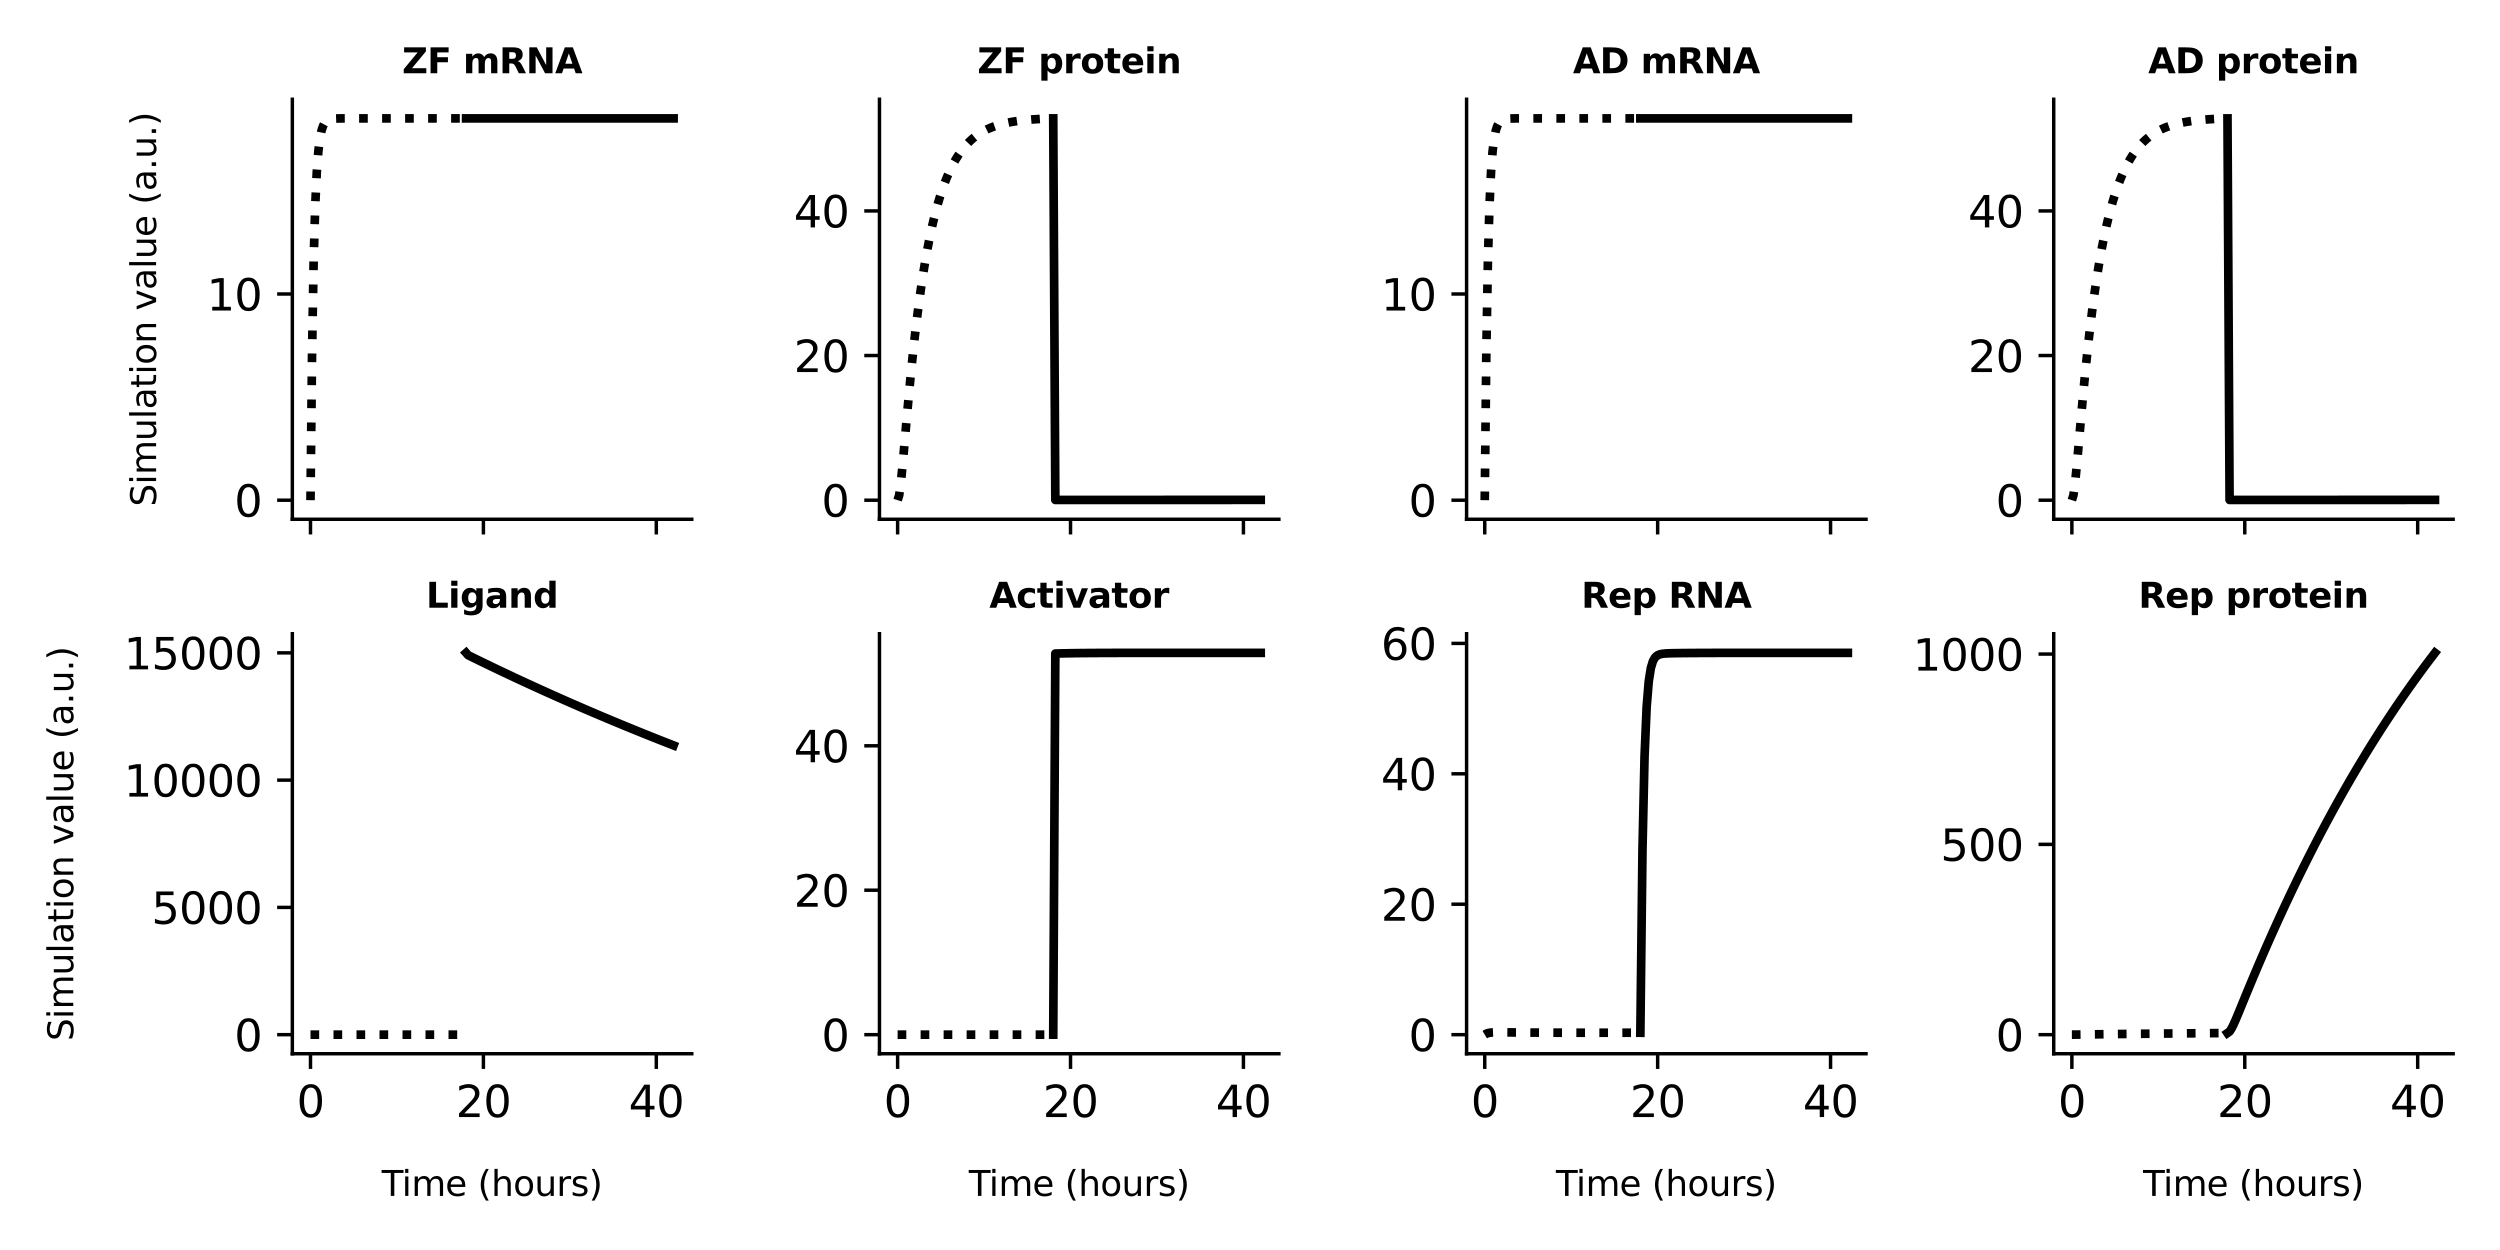 <?xml version="1.0" encoding="utf-8" standalone="no"?>
<!DOCTYPE svg PUBLIC "-//W3C//DTD SVG 1.1//EN"
  "http://www.w3.org/Graphics/SVG/1.1/DTD/svg11.dtd">
<svg xmlns:xlink="http://www.w3.org/1999/xlink" width="576pt" height="288pt" viewBox="0 0 576 288" xmlns="http://www.w3.org/2000/svg" version="1.1">
 <defs>
  <style type="text/css">*{stroke-linejoin: round; stroke-linecap: butt}</style>
 </defs>
 <g id="figure_1">
  <g id="patch_1">
   <path d="M 0 288 
L 576 288 
L 576 0 
L 0 0 
z
" style="fill: #ffffff"/>
  </g>
  <g id="axes_1">
   <g id="patch_2">
    <path d="M 67.355 119.64 
L 159.379 119.64 
L 159.379 22.879 
L 67.355 22.879 
z
" style="fill: #ffffff"/>
   </g>
   <g id="matplotlib.axis_1">
    <g id="xtick_1">
     <g id="line2d_1">
      <defs>
       <path id="m741b52f928" d="M 0 0 
L 0 3.5 
" style="stroke: #000000; stroke-width: 0.8"/>
      </defs>
      <g>
       <use xlink:href="#m741b52f928" x="71.538" y="119.64" style="stroke: #000000; stroke-width: 0.8"/>
      </g>
     </g>
    </g>
    <g id="xtick_2">
     <g id="line2d_2">
      <g>
       <use xlink:href="#m741b52f928" x="111.375" y="119.64" style="stroke: #000000; stroke-width: 0.8"/>
      </g>
     </g>
    </g>
    <g id="xtick_3">
     <g id="line2d_3">
      <g>
       <use xlink:href="#m741b52f928" x="151.212" y="119.64" style="stroke: #000000; stroke-width: 0.8"/>
      </g>
     </g>
    </g>
   </g>
   <g id="matplotlib.axis_2">
    <g id="ytick_1">
     <g id="line2d_4">
      <defs>
       <path id="me039a61b6f" d="M 0 0 
L -3.5 0 
" style="stroke: #000000; stroke-width: 0.8"/>
      </defs>
      <g>
       <use xlink:href="#me039a61b6f" x="67.355" y="115.241" style="stroke: #000000; stroke-width: 0.8"/>
      </g>
     </g>
     <g id="text_1">
      <!-- 0 -->
      <g transform="translate(53.992 119.041)scale(0.1 -0.1)">
       <defs>
        <path id="DejaVuSans-30" d="M 2034 4250 
Q 1547 4250 1301 3770 
Q 1056 3291 1056 2328 
Q 1056 1369 1301 889 
Q 1547 409 2034 409 
Q 2525 409 2770 889 
Q 3016 1369 3016 2328 
Q 3016 3291 2770 3770 
Q 2525 4250 2034 4250 
z
M 2034 4750 
Q 2819 4750 3233 4129 
Q 3647 3509 3647 2328 
Q 3647 1150 3233 529 
Q 2819 -91 2034 -91 
Q 1250 -91 836 529 
Q 422 1150 422 2328 
Q 422 3509 836 4129 
Q 1250 4750 2034 4750 
z
" transform="scale(0.016)"/>
       </defs>
       <use xlink:href="#DejaVuSans-30"/>
      </g>
     </g>
    </g>
    <g id="ytick_2">
     <g id="line2d_5">
      <g>
       <use xlink:href="#me039a61b6f" x="67.355" y="67.741" style="stroke: #000000; stroke-width: 0.8"/>
      </g>
     </g>
     <g id="text_2">
      <!-- 10 -->
      <g transform="translate(47.63 71.54)scale(0.1 -0.1)">
       <defs>
        <path id="DejaVuSans-31" d="M 794 531 
L 1825 531 
L 1825 4091 
L 703 3866 
L 703 4441 
L 1819 4666 
L 2450 4666 
L 2450 531 
L 3481 531 
L 3481 0 
L 794 0 
L 794 531 
z
" transform="scale(0.016)"/>
       </defs>
       <use xlink:href="#DejaVuSans-31"/>
       <use xlink:href="#DejaVuSans-30" x="63.623"/>
      </g>
     </g>
    </g>
    <g id="text_3">
     <!-- Simulation value (a.u.) -->
     <g transform="translate(35.966 116.684)rotate(-90)scale(0.08 -0.08)">
      <defs>
       <path id="DejaVuSans-53" d="M 3425 4513 
L 3425 3897 
Q 3066 4069 2747 4153 
Q 2428 4238 2131 4238 
Q 1616 4238 1336 4038 
Q 1056 3838 1056 3469 
Q 1056 3159 1242 3001 
Q 1428 2844 1947 2747 
L 2328 2669 
Q 3034 2534 3370 2195 
Q 3706 1856 3706 1288 
Q 3706 609 3251 259 
Q 2797 -91 1919 -91 
Q 1588 -91 1214 -16 
Q 841 59 441 206 
L 441 856 
Q 825 641 1194 531 
Q 1563 422 1919 422 
Q 2459 422 2753 634 
Q 3047 847 3047 1241 
Q 3047 1584 2836 1778 
Q 2625 1972 2144 2069 
L 1759 2144 
Q 1053 2284 737 2584 
Q 422 2884 422 3419 
Q 422 4038 858 4394 
Q 1294 4750 2059 4750 
Q 2388 4750 2728 4690 
Q 3069 4631 3425 4513 
z
" transform="scale(0.016)"/>
       <path id="DejaVuSans-69" d="M 603 3500 
L 1178 3500 
L 1178 0 
L 603 0 
L 603 3500 
z
M 603 4863 
L 1178 4863 
L 1178 4134 
L 603 4134 
L 603 4863 
z
" transform="scale(0.016)"/>
       <path id="DejaVuSans-6d" d="M 3328 2828 
Q 3544 3216 3844 3400 
Q 4144 3584 4550 3584 
Q 5097 3584 5394 3201 
Q 5691 2819 5691 2113 
L 5691 0 
L 5113 0 
L 5113 2094 
Q 5113 2597 4934 2840 
Q 4756 3084 4391 3084 
Q 3944 3084 3684 2787 
Q 3425 2491 3425 1978 
L 3425 0 
L 2847 0 
L 2847 2094 
Q 2847 2600 2669 2842 
Q 2491 3084 2119 3084 
Q 1678 3084 1418 2786 
Q 1159 2488 1159 1978 
L 1159 0 
L 581 0 
L 581 3500 
L 1159 3500 
L 1159 2956 
Q 1356 3278 1631 3431 
Q 1906 3584 2284 3584 
Q 2666 3584 2933 3390 
Q 3200 3197 3328 2828 
z
" transform="scale(0.016)"/>
       <path id="DejaVuSans-75" d="M 544 1381 
L 544 3500 
L 1119 3500 
L 1119 1403 
Q 1119 906 1312 657 
Q 1506 409 1894 409 
Q 2359 409 2629 706 
Q 2900 1003 2900 1516 
L 2900 3500 
L 3475 3500 
L 3475 0 
L 2900 0 
L 2900 538 
Q 2691 219 2414 64 
Q 2138 -91 1772 -91 
Q 1169 -91 856 284 
Q 544 659 544 1381 
z
M 1991 3584 
L 1991 3584 
z
" transform="scale(0.016)"/>
       <path id="DejaVuSans-6c" d="M 603 4863 
L 1178 4863 
L 1178 0 
L 603 0 
L 603 4863 
z
" transform="scale(0.016)"/>
       <path id="DejaVuSans-61" d="M 2194 1759 
Q 1497 1759 1228 1600 
Q 959 1441 959 1056 
Q 959 750 1161 570 
Q 1363 391 1709 391 
Q 2188 391 2477 730 
Q 2766 1069 2766 1631 
L 2766 1759 
L 2194 1759 
z
M 3341 1997 
L 3341 0 
L 2766 0 
L 2766 531 
Q 2569 213 2275 61 
Q 1981 -91 1556 -91 
Q 1019 -91 701 211 
Q 384 513 384 1019 
Q 384 1609 779 1909 
Q 1175 2209 1959 2209 
L 2766 2209 
L 2766 2266 
Q 2766 2663 2505 2880 
Q 2244 3097 1772 3097 
Q 1472 3097 1187 3025 
Q 903 2953 641 2809 
L 641 3341 
Q 956 3463 1253 3523 
Q 1550 3584 1831 3584 
Q 2591 3584 2966 3190 
Q 3341 2797 3341 1997 
z
" transform="scale(0.016)"/>
       <path id="DejaVuSans-74" d="M 1172 4494 
L 1172 3500 
L 2356 3500 
L 2356 3053 
L 1172 3053 
L 1172 1153 
Q 1172 725 1289 603 
Q 1406 481 1766 481 
L 2356 481 
L 2356 0 
L 1766 0 
Q 1100 0 847 248 
Q 594 497 594 1153 
L 594 3053 
L 172 3053 
L 172 3500 
L 594 3500 
L 594 4494 
L 1172 4494 
z
" transform="scale(0.016)"/>
       <path id="DejaVuSans-6f" d="M 1959 3097 
Q 1497 3097 1228 2736 
Q 959 2375 959 1747 
Q 959 1119 1226 758 
Q 1494 397 1959 397 
Q 2419 397 2687 759 
Q 2956 1122 2956 1747 
Q 2956 2369 2687 2733 
Q 2419 3097 1959 3097 
z
M 1959 3584 
Q 2709 3584 3137 3096 
Q 3566 2609 3566 1747 
Q 3566 888 3137 398 
Q 2709 -91 1959 -91 
Q 1206 -91 779 398 
Q 353 888 353 1747 
Q 353 2609 779 3096 
Q 1206 3584 1959 3584 
z
" transform="scale(0.016)"/>
       <path id="DejaVuSans-6e" d="M 3513 2113 
L 3513 0 
L 2938 0 
L 2938 2094 
Q 2938 2591 2744 2837 
Q 2550 3084 2163 3084 
Q 1697 3084 1428 2787 
Q 1159 2491 1159 1978 
L 1159 0 
L 581 0 
L 581 3500 
L 1159 3500 
L 1159 2956 
Q 1366 3272 1645 3428 
Q 1925 3584 2291 3584 
Q 2894 3584 3203 3211 
Q 3513 2838 3513 2113 
z
" transform="scale(0.016)"/>
       <path id="DejaVuSans-20" transform="scale(0.016)"/>
       <path id="DejaVuSans-76" d="M 191 3500 
L 800 3500 
L 1894 563 
L 2988 3500 
L 3597 3500 
L 2284 0 
L 1503 0 
L 191 3500 
z
" transform="scale(0.016)"/>
       <path id="DejaVuSans-65" d="M 3597 1894 
L 3597 1613 
L 953 1613 
Q 991 1019 1311 708 
Q 1631 397 2203 397 
Q 2534 397 2845 478 
Q 3156 559 3463 722 
L 3463 178 
Q 3153 47 2828 -22 
Q 2503 -91 2169 -91 
Q 1331 -91 842 396 
Q 353 884 353 1716 
Q 353 2575 817 3079 
Q 1281 3584 2069 3584 
Q 2775 3584 3186 3129 
Q 3597 2675 3597 1894 
z
M 3022 2063 
Q 3016 2534 2758 2815 
Q 2500 3097 2075 3097 
Q 1594 3097 1305 2825 
Q 1016 2553 972 2059 
L 3022 2063 
z
" transform="scale(0.016)"/>
       <path id="DejaVuSans-28" d="M 1984 4856 
Q 1566 4138 1362 3434 
Q 1159 2731 1159 2009 
Q 1159 1288 1364 580 
Q 1569 -128 1984 -844 
L 1484 -844 
Q 1016 -109 783 600 
Q 550 1309 550 2009 
Q 550 2706 781 3412 
Q 1013 4119 1484 4856 
L 1984 4856 
z
" transform="scale(0.016)"/>
       <path id="DejaVuSans-2e" d="M 684 794 
L 1344 794 
L 1344 0 
L 684 0 
L 684 794 
z
" transform="scale(0.016)"/>
       <path id="DejaVuSans-29" d="M 513 4856 
L 1013 4856 
Q 1481 4119 1714 3412 
Q 1947 2706 1947 2009 
Q 1947 1309 1714 600 
Q 1481 -109 1013 -844 
L 513 -844 
Q 928 -128 1133 580 
Q 1338 1288 1338 2009 
Q 1338 2731 1133 3434 
Q 928 4138 513 4856 
z
" transform="scale(0.016)"/>
      </defs>
      <use xlink:href="#DejaVuSans-53"/>
      <use xlink:href="#DejaVuSans-69" x="63.477"/>
      <use xlink:href="#DejaVuSans-6d" x="91.26"/>
      <use xlink:href="#DejaVuSans-75" x="188.672"/>
      <use xlink:href="#DejaVuSans-6c" x="252.051"/>
      <use xlink:href="#DejaVuSans-61" x="279.834"/>
      <use xlink:href="#DejaVuSans-74" x="341.113"/>
      <use xlink:href="#DejaVuSans-69" x="380.322"/>
      <use xlink:href="#DejaVuSans-6f" x="408.105"/>
      <use xlink:href="#DejaVuSans-6e" x="469.287"/>
      <use xlink:href="#DejaVuSans-20" x="532.666"/>
      <use xlink:href="#DejaVuSans-76" x="564.453"/>
      <use xlink:href="#DejaVuSans-61" x="623.633"/>
      <use xlink:href="#DejaVuSans-6c" x="684.912"/>
      <use xlink:href="#DejaVuSans-75" x="712.695"/>
      <use xlink:href="#DejaVuSans-65" x="776.074"/>
      <use xlink:href="#DejaVuSans-20" x="837.598"/>
      <use xlink:href="#DejaVuSans-28" x="869.385"/>
      <use xlink:href="#DejaVuSans-61" x="908.398"/>
      <use xlink:href="#DejaVuSans-2e" x="969.678"/>
      <use xlink:href="#DejaVuSans-75" x="1001.465"/>
      <use xlink:href="#DejaVuSans-2e" x="1064.844"/>
      <use xlink:href="#DejaVuSans-29" x="1096.631"/>
     </g>
    </g>
   </g>
   <g id="line2d_6">
    <path d="M 71.538 115.241 
L 71.9 81.117 
L 72.262 60.231 
L 72.624 47.447 
L 72.987 39.623 
L 73.349 34.833 
L 73.711 31.902 
L 74.073 30.108 
L 74.435 29.01 
L 74.797 28.337 
L 75.159 27.926 
L 75.522 27.674 
L 75.884 27.52 
L 76.246 27.426 
L 76.608 27.368 
L 76.97 27.333 
L 77.332 27.311 
L 77.695 27.298 
L 78.057 27.29 
L 78.419 27.285 
L 78.781 27.282 
L 79.143 27.28 
L 79.505 27.279 
L 79.867 27.278 
L 80.23 27.278 
L 80.592 27.277 
L 80.954 27.277 
L 81.316 27.277 
L 81.678 27.277 
L 82.04 27.277 
L 82.403 27.277 
L 82.765 27.277 
L 83.127 27.277 
L 83.489 27.277 
L 83.851 27.277 
L 84.213 27.277 
L 84.576 27.277 
L 84.938 27.277 
L 85.3 27.277 
L 85.662 27.277 
L 86.024 27.277 
L 86.386 27.277 
L 86.748 27.277 
L 87.111 27.277 
L 87.473 27.277 
L 87.835 27.277 
L 88.197 27.277 
L 88.559 27.277 
L 88.921 27.277 
L 89.284 27.277 
L 89.646 27.277 
L 90.008 27.277 
L 90.37 27.277 
L 90.732 27.277 
L 91.094 27.277 
L 91.456 27.277 
L 91.819 27.277 
L 92.181 27.277 
L 92.543 27.277 
L 92.905 27.277 
L 93.267 27.277 
L 93.629 27.277 
L 93.992 27.277 
L 94.354 27.277 
L 94.716 27.277 
L 95.078 27.277 
L 95.44 27.277 
L 95.802 27.277 
L 96.164 27.277 
L 96.527 27.277 
L 96.889 27.277 
L 97.251 27.277 
L 97.613 27.277 
L 97.975 27.277 
L 98.337 27.277 
L 98.7 27.277 
L 99.062 27.277 
L 99.424 27.277 
L 99.786 27.277 
L 100.148 27.277 
L 100.51 27.277 
L 100.873 27.277 
L 101.235 27.277 
L 101.597 27.277 
L 101.959 27.277 
L 102.321 27.277 
L 102.683 27.277 
L 103.045 27.277 
L 103.408 27.277 
L 103.77 27.277 
L 104.132 27.277 
L 104.494 27.277 
L 104.856 27.277 
L 105.218 27.277 
L 105.581 27.277 
L 105.943 27.277 
L 106.305 27.277 
L 106.667 27.277 
L 107.029 27.277 
L 107.391 27.277 
" clip-path="url(#pa97cd90746)" style="fill: none; stroke-dasharray: 2,3.3; stroke-dashoffset: 0; stroke: #000000; stroke-width: 2"/>
   </g>
   <g id="line2d_7">
    <path d="M 107.391 27.277 
L 107.874 27.277 
L 108.357 27.277 
L 108.84 27.277 
L 109.323 27.277 
L 109.806 27.277 
L 110.289 27.277 
L 110.771 27.277 
L 111.254 27.277 
L 111.737 27.277 
L 112.22 27.277 
L 112.703 27.277 
L 113.186 27.277 
L 113.669 27.277 
L 114.152 27.277 
L 114.634 27.277 
L 115.117 27.277 
L 115.6 27.277 
L 116.083 27.277 
L 116.566 27.277 
L 117.049 27.277 
L 117.532 27.277 
L 118.015 27.277 
L 118.497 27.277 
L 118.98 27.277 
L 119.463 27.277 
L 119.946 27.277 
L 120.429 27.277 
L 120.912 27.277 
L 121.395 27.277 
L 121.878 27.277 
L 122.36 27.277 
L 122.843 27.277 
L 123.326 27.277 
L 123.809 27.277 
L 124.292 27.277 
L 124.775 27.277 
L 125.258 27.277 
L 125.741 27.277 
L 126.223 27.277 
L 126.706 27.277 
L 127.189 27.277 
L 127.672 27.277 
L 128.155 27.277 
L 128.638 27.277 
L 129.121 27.277 
L 129.604 27.277 
L 130.086 27.277 
L 130.569 27.277 
L 131.052 27.277 
L 131.535 27.277 
L 132.018 27.277 
L 132.501 27.277 
L 132.984 27.277 
L 133.467 27.277 
L 133.949 27.277 
L 134.432 27.277 
L 134.915 27.277 
L 135.398 27.277 
L 135.881 27.277 
L 136.364 27.277 
L 136.847 27.277 
L 137.33 27.277 
L 137.812 27.277 
L 138.295 27.277 
L 138.778 27.277 
L 139.261 27.277 
L 139.744 27.277 
L 140.227 27.277 
L 140.71 27.277 
L 141.193 27.277 
L 141.675 27.277 
L 142.158 27.277 
L 142.641 27.277 
L 143.124 27.277 
L 143.607 27.277 
L 144.09 27.277 
L 144.573 27.277 
L 145.055 27.277 
L 145.538 27.277 
L 146.021 27.277 
L 146.504 27.277 
L 146.987 27.277 
L 147.47 27.277 
L 147.953 27.277 
L 148.436 27.277 
L 148.918 27.277 
L 149.401 27.277 
L 149.884 27.277 
L 150.367 27.277 
L 150.85 27.277 
L 151.333 27.277 
L 151.816 27.277 
L 152.299 27.277 
L 152.781 27.277 
L 153.264 27.277 
L 153.747 27.277 
L 154.23 27.277 
L 154.713 27.277 
L 155.196 27.277 
" clip-path="url(#pa97cd90746)" style="fill: none; stroke: #000000; stroke-width: 2; stroke-linecap: square"/>
   </g>
   <g id="patch_3">
    <path d="M 67.355 119.64 
L 67.355 22.879 
" style="fill: none; stroke: #000000; stroke-width: 0.8; stroke-linejoin: miter; stroke-linecap: square"/>
   </g>
   <g id="patch_4">
    <path d="M 67.355 119.64 
L 159.379 119.64 
" style="fill: none; stroke: #000000; stroke-width: 0.8; stroke-linejoin: miter; stroke-linecap: square"/>
   </g>
   <g id="text_4">
    <!-- ZF mRNA -->
    <g transform="translate(92.65 16.879)scale(0.08 -0.08)">
     <defs>
      <path id="DejaVuSans-Bold-5a" d="M 359 4666 
L 4281 4666 
L 4281 3938 
L 1778 909 
L 4353 909 
L 4353 0 
L 288 0 
L 288 728 
L 2791 3756 
L 359 3756 
L 359 4666 
z
" transform="scale(0.016)"/>
      <path id="DejaVuSans-Bold-46" d="M 588 4666 
L 3834 4666 
L 3834 3756 
L 1791 3756 
L 1791 2888 
L 3713 2888 
L 3713 1978 
L 1791 1978 
L 1791 0 
L 588 0 
L 588 4666 
z
" transform="scale(0.016)"/>
      <path id="DejaVuSans-Bold-20" transform="scale(0.016)"/>
      <path id="DejaVuSans-Bold-6d" d="M 3781 2919 
Q 3994 3244 4286 3414 
Q 4578 3584 4928 3584 
Q 5531 3584 5847 3212 
Q 6163 2841 6163 2131 
L 6163 0 
L 5038 0 
L 5038 1825 
Q 5041 1866 5042 1909 
Q 5044 1953 5044 2034 
Q 5044 2406 4934 2573 
Q 4825 2741 4581 2741 
Q 4263 2741 4089 2478 
Q 3916 2216 3909 1719 
L 3909 0 
L 2784 0 
L 2784 1825 
Q 2784 2406 2684 2573 
Q 2584 2741 2328 2741 
Q 2006 2741 1831 2477 
Q 1656 2213 1656 1722 
L 1656 0 
L 531 0 
L 531 3500 
L 1656 3500 
L 1656 2988 
Q 1863 3284 2130 3434 
Q 2397 3584 2719 3584 
Q 3081 3584 3359 3409 
Q 3638 3234 3781 2919 
z
" transform="scale(0.016)"/>
      <path id="DejaVuSans-Bold-52" d="M 2297 2597 
Q 2675 2597 2839 2737 
Q 3003 2878 3003 3200 
Q 3003 3519 2839 3656 
Q 2675 3794 2297 3794 
L 1791 3794 
L 1791 2597 
L 2297 2597 
z
M 1791 1766 
L 1791 0 
L 588 0 
L 588 4666 
L 2425 4666 
Q 3347 4666 3776 4356 
Q 4206 4047 4206 3378 
Q 4206 2916 3982 2619 
Q 3759 2322 3309 2181 
Q 3556 2125 3751 1926 
Q 3947 1728 4147 1325 
L 4800 0 
L 3519 0 
L 2950 1159 
Q 2778 1509 2601 1637 
Q 2425 1766 2131 1766 
L 1791 1766 
z
" transform="scale(0.016)"/>
      <path id="DejaVuSans-Bold-4e" d="M 588 4666 
L 1931 4666 
L 3628 1466 
L 3628 4666 
L 4769 4666 
L 4769 0 
L 3425 0 
L 1728 3200 
L 1728 0 
L 588 0 
L 588 4666 
z
" transform="scale(0.016)"/>
      <path id="DejaVuSans-Bold-41" d="M 3419 850 
L 1538 850 
L 1241 0 
L 31 0 
L 1759 4666 
L 3194 4666 
L 4922 0 
L 3713 0 
L 3419 850 
z
M 1838 1716 
L 3116 1716 
L 2478 3572 
L 1838 1716 
z
" transform="scale(0.016)"/>
     </defs>
     <use xlink:href="#DejaVuSans-Bold-5a"/>
     <use xlink:href="#DejaVuSans-Bold-46" x="72.51"/>
     <use xlink:href="#DejaVuSans-Bold-20" x="140.82"/>
     <use xlink:href="#DejaVuSans-Bold-6d" x="175.635"/>
     <use xlink:href="#DejaVuSans-Bold-52" x="279.834"/>
     <use xlink:href="#DejaVuSans-Bold-4e" x="356.836"/>
     <use xlink:href="#DejaVuSans-Bold-41" x="440.527"/>
    </g>
   </g>
  </g>
  <g id="axes_2">
   <g id="patch_5">
    <path d="M 202.629 119.64 
L 294.652 119.64 
L 294.652 22.879 
L 202.629 22.879 
z
" style="fill: #ffffff"/>
   </g>
   <g id="matplotlib.axis_3">
    <g id="xtick_4">
     <g id="line2d_8">
      <g>
       <use xlink:href="#m741b52f928" x="206.812" y="119.64" style="stroke: #000000; stroke-width: 0.8"/>
      </g>
     </g>
    </g>
    <g id="xtick_5">
     <g id="line2d_9">
      <g>
       <use xlink:href="#m741b52f928" x="246.649" y="119.64" style="stroke: #000000; stroke-width: 0.8"/>
      </g>
     </g>
    </g>
    <g id="xtick_6">
     <g id="line2d_10">
      <g>
       <use xlink:href="#m741b52f928" x="286.486" y="119.64" style="stroke: #000000; stroke-width: 0.8"/>
      </g>
     </g>
    </g>
   </g>
   <g id="matplotlib.axis_4">
    <g id="ytick_3">
     <g id="line2d_11">
      <g>
       <use xlink:href="#me039a61b6f" x="202.629" y="115.241" style="stroke: #000000; stroke-width: 0.8"/>
      </g>
     </g>
     <g id="text_5">
      <!-- 0 -->
      <g transform="translate(189.266 119.041)scale(0.1 -0.1)">
       <use xlink:href="#DejaVuSans-30"/>
      </g>
     </g>
    </g>
    <g id="ytick_4">
     <g id="line2d_12">
      <g>
       <use xlink:href="#me039a61b6f" x="202.629" y="81.921" style="stroke: #000000; stroke-width: 0.8"/>
      </g>
     </g>
     <g id="text_6">
      <!-- 20 -->
      <g transform="translate(182.904 85.72)scale(0.1 -0.1)">
       <defs>
        <path id="DejaVuSans-32" d="M 1228 531 
L 3431 531 
L 3431 0 
L 469 0 
L 469 531 
Q 828 903 1448 1529 
Q 2069 2156 2228 2338 
Q 2531 2678 2651 2914 
Q 2772 3150 2772 3378 
Q 2772 3750 2511 3984 
Q 2250 4219 1831 4219 
Q 1534 4219 1204 4116 
Q 875 4013 500 3803 
L 500 4441 
Q 881 4594 1212 4672 
Q 1544 4750 1819 4750 
Q 2544 4750 2975 4387 
Q 3406 4025 3406 3419 
Q 3406 3131 3298 2873 
Q 3191 2616 2906 2266 
Q 2828 2175 2409 1742 
Q 1991 1309 1228 531 
z
" transform="scale(0.016)"/>
       </defs>
       <use xlink:href="#DejaVuSans-32"/>
       <use xlink:href="#DejaVuSans-30" x="63.623"/>
      </g>
     </g>
    </g>
    <g id="ytick_5">
     <g id="line2d_13">
      <g>
       <use xlink:href="#me039a61b6f" x="202.629" y="48.6" style="stroke: #000000; stroke-width: 0.8"/>
      </g>
     </g>
     <g id="text_7">
      <!-- 40 -->
      <g transform="translate(182.904 52.399)scale(0.1 -0.1)">
       <defs>
        <path id="DejaVuSans-34" d="M 2419 4116 
L 825 1625 
L 2419 1625 
L 2419 4116 
z
M 2253 4666 
L 3047 4666 
L 3047 1625 
L 3713 1625 
L 3713 1100 
L 3047 1100 
L 3047 0 
L 2419 0 
L 2419 1100 
L 313 1100 
L 313 1709 
L 2253 4666 
z
" transform="scale(0.016)"/>
       </defs>
       <use xlink:href="#DejaVuSans-34"/>
       <use xlink:href="#DejaVuSans-30" x="63.623"/>
      </g>
     </g>
    </g>
   </g>
   <g id="line2d_14">
    <path d="M 206.812 115.241 
L 207.174 114.09 
L 207.536 111.348 
L 207.898 107.758 
L 208.26 103.767 
L 208.622 99.641 
L 208.985 95.536 
L 209.347 91.541 
L 209.709 87.705 
L 210.071 84.053 
L 210.433 80.592 
L 210.795 77.325 
L 211.158 74.248 
L 211.52 71.352 
L 211.882 68.631 
L 212.244 66.074 
L 212.606 63.673 
L 212.968 61.419 
L 213.33 59.304 
L 213.693 57.318 
L 214.055 55.455 
L 214.417 53.707 
L 214.779 52.066 
L 215.141 50.526 
L 215.503 49.081 
L 215.866 47.726 
L 216.228 46.453 
L 216.59 45.26 
L 216.952 44.14 
L 217.314 43.088 
L 217.676 42.102 
L 218.038 41.177 
L 218.401 40.308 
L 218.763 39.493 
L 219.125 38.729 
L 219.487 38.011 
L 219.849 37.338 
L 220.211 36.706 
L 220.574 36.113 
L 220.936 35.557 
L 221.298 35.035 
L 221.66 34.545 
L 222.022 34.086 
L 222.384 33.654 
L 222.746 33.25 
L 223.109 32.87 
L 223.471 32.514 
L 223.833 32.179 
L 224.195 31.866 
L 224.557 31.571 
L 224.919 31.295 
L 225.282 31.036 
L 225.644 30.793 
L 226.006 30.564 
L 226.368 30.35 
L 226.73 30.149 
L 227.092 29.961 
L 227.455 29.784 
L 227.817 29.618 
L 228.179 29.462 
L 228.541 29.316 
L 228.903 29.179 
L 229.265 29.05 
L 229.627 28.929 
L 229.99 28.816 
L 230.352 28.71 
L 230.714 28.61 
L 231.076 28.516 
L 231.438 28.428 
L 231.8 28.346 
L 232.163 28.268 
L 232.525 28.196 
L 232.887 28.128 
L 233.249 28.064 
L 233.611 28.004 
L 233.973 27.948 
L 234.335 27.895 
L 234.698 27.845 
L 235.06 27.799 
L 235.422 27.755 
L 235.784 27.714 
L 236.146 27.676 
L 236.508 27.64 
L 236.871 27.606 
L 237.233 27.574 
L 237.595 27.544 
L 237.957 27.516 
L 238.319 27.49 
L 238.681 27.466 
L 239.043 27.442 
L 239.406 27.421 
L 239.768 27.4 
L 240.13 27.381 
L 240.492 27.363 
L 240.854 27.347 
L 241.216 27.331 
L 241.579 27.316 
L 241.941 27.302 
L 242.303 27.289 
L 242.665 27.277 
" clip-path="url(#p370979a62f)" style="fill: none; stroke-dasharray: 2,3.3; stroke-dashoffset: 0; stroke: #000000; stroke-width: 2"/>
   </g>
   <g id="line2d_15">
    <path d="M 242.665 27.277 
L 243.148 115.183 
L 243.631 115.183 
L 244.114 115.183 
L 244.597 115.183 
L 245.079 115.182 
L 245.562 115.182 
L 246.045 115.182 
L 246.528 115.182 
L 247.011 115.182 
L 247.494 115.182 
L 247.977 115.182 
L 248.46 115.182 
L 248.942 115.182 
L 249.425 115.182 
L 249.908 115.182 
L 250.391 115.182 
L 250.874 115.181 
L 251.357 115.181 
L 251.84 115.181 
L 252.323 115.181 
L 252.805 115.181 
L 253.288 115.181 
L 253.771 115.181 
L 254.254 115.181 
L 254.737 115.181 
L 255.22 115.181 
L 255.703 115.181 
L 256.186 115.181 
L 256.668 115.18 
L 257.151 115.18 
L 257.634 115.18 
L 258.117 115.18 
L 258.6 115.18 
L 259.083 115.18 
L 259.566 115.18 
L 260.049 115.18 
L 260.531 115.18 
L 261.014 115.18 
L 261.497 115.18 
L 261.98 115.18 
L 262.463 115.179 
L 262.946 115.179 
L 263.429 115.179 
L 263.912 115.179 
L 264.394 115.179 
L 264.877 115.179 
L 265.36 115.179 
L 265.843 115.179 
L 266.326 115.179 
L 266.809 115.179 
L 267.292 115.179 
L 267.775 115.179 
L 268.257 115.178 
L 268.74 115.178 
L 269.223 115.178 
L 269.706 115.178 
L 270.189 115.178 
L 270.672 115.178 
L 271.155 115.178 
L 271.638 115.178 
L 272.12 115.178 
L 272.603 115.178 
L 273.086 115.178 
L 273.569 115.177 
L 274.052 115.177 
L 274.535 115.177 
L 275.018 115.177 
L 275.501 115.177 
L 275.983 115.177 
L 276.466 115.177 
L 276.949 115.177 
L 277.432 115.177 
L 277.915 115.177 
L 278.398 115.177 
L 278.881 115.176 
L 279.363 115.176 
L 279.846 115.176 
L 280.329 115.176 
L 280.812 115.176 
L 281.295 115.176 
L 281.778 115.176 
L 282.261 115.176 
L 282.744 115.176 
L 283.226 115.176 
L 283.709 115.176 
L 284.192 115.175 
L 284.675 115.175 
L 285.158 115.175 
L 285.641 115.175 
L 286.124 115.175 
L 286.607 115.175 
L 287.089 115.175 
L 287.572 115.175 
L 288.055 115.175 
L 288.538 115.175 
L 289.021 115.175 
L 289.504 115.174 
L 289.987 115.174 
L 290.47 115.174 
" clip-path="url(#p370979a62f)" style="fill: none; stroke: #000000; stroke-width: 2; stroke-linecap: square"/>
   </g>
   <g id="patch_6">
    <path d="M 202.629 119.64 
L 202.629 22.879 
" style="fill: none; stroke: #000000; stroke-width: 0.8; stroke-linejoin: miter; stroke-linecap: square"/>
   </g>
   <g id="patch_7">
    <path d="M 202.629 119.64 
L 294.652 119.64 
" style="fill: none; stroke: #000000; stroke-width: 0.8; stroke-linejoin: miter; stroke-linecap: square"/>
   </g>
   <g id="text_8">
    <!-- ZF protein -->
    <g transform="translate(225.188 16.879)scale(0.08 -0.08)">
     <defs>
      <path id="DejaVuSans-Bold-70" d="M 1656 506 
L 1656 -1331 
L 538 -1331 
L 538 3500 
L 1656 3500 
L 1656 2988 
Q 1888 3294 2169 3439 
Q 2450 3584 2816 3584 
Q 3463 3584 3878 3070 
Q 4294 2556 4294 1747 
Q 4294 938 3878 423 
Q 3463 -91 2816 -91 
Q 2450 -91 2169 54 
Q 1888 200 1656 506 
z
M 2400 2772 
Q 2041 2772 1848 2508 
Q 1656 2244 1656 1747 
Q 1656 1250 1848 986 
Q 2041 722 2400 722 
Q 2759 722 2948 984 
Q 3138 1247 3138 1747 
Q 3138 2247 2948 2509 
Q 2759 2772 2400 2772 
z
" transform="scale(0.016)"/>
      <path id="DejaVuSans-Bold-72" d="M 3138 2547 
Q 2991 2616 2845 2648 
Q 2700 2681 2553 2681 
Q 2122 2681 1889 2404 
Q 1656 2128 1656 1613 
L 1656 0 
L 538 0 
L 538 3500 
L 1656 3500 
L 1656 2925 
Q 1872 3269 2151 3426 
Q 2431 3584 2822 3584 
Q 2878 3584 2943 3579 
Q 3009 3575 3134 3559 
L 3138 2547 
z
" transform="scale(0.016)"/>
      <path id="DejaVuSans-Bold-6f" d="M 2203 2784 
Q 1831 2784 1636 2517 
Q 1441 2250 1441 1747 
Q 1441 1244 1636 976 
Q 1831 709 2203 709 
Q 2569 709 2762 976 
Q 2956 1244 2956 1747 
Q 2956 2250 2762 2517 
Q 2569 2784 2203 2784 
z
M 2203 3584 
Q 3106 3584 3614 3096 
Q 4122 2609 4122 1747 
Q 4122 884 3614 396 
Q 3106 -91 2203 -91 
Q 1297 -91 786 396 
Q 275 884 275 1747 
Q 275 2609 786 3096 
Q 1297 3584 2203 3584 
z
" transform="scale(0.016)"/>
      <path id="DejaVuSans-Bold-74" d="M 1759 4494 
L 1759 3500 
L 2913 3500 
L 2913 2700 
L 1759 2700 
L 1759 1216 
Q 1759 972 1856 886 
Q 1953 800 2241 800 
L 2816 800 
L 2816 0 
L 1856 0 
Q 1194 0 917 276 
Q 641 553 641 1216 
L 641 2700 
L 84 2700 
L 84 3500 
L 641 3500 
L 641 4494 
L 1759 4494 
z
" transform="scale(0.016)"/>
      <path id="DejaVuSans-Bold-65" d="M 4031 1759 
L 4031 1441 
L 1416 1441 
Q 1456 1047 1700 850 
Q 1944 653 2381 653 
Q 2734 653 3104 758 
Q 3475 863 3866 1075 
L 3866 213 
Q 3469 63 3072 -14 
Q 2675 -91 2278 -91 
Q 1328 -91 801 392 
Q 275 875 275 1747 
Q 275 2603 792 3093 
Q 1309 3584 2216 3584 
Q 3041 3584 3536 3087 
Q 4031 2591 4031 1759 
z
M 2881 2131 
Q 2881 2450 2695 2645 
Q 2509 2841 2209 2841 
Q 1884 2841 1681 2658 
Q 1478 2475 1428 2131 
L 2881 2131 
z
" transform="scale(0.016)"/>
      <path id="DejaVuSans-Bold-69" d="M 538 3500 
L 1656 3500 
L 1656 0 
L 538 0 
L 538 3500 
z
M 538 4863 
L 1656 4863 
L 1656 3950 
L 538 3950 
L 538 4863 
z
" transform="scale(0.016)"/>
      <path id="DejaVuSans-Bold-6e" d="M 4056 2131 
L 4056 0 
L 2931 0 
L 2931 347 
L 2931 1631 
Q 2931 2084 2911 2256 
Q 2891 2428 2841 2509 
Q 2775 2619 2662 2680 
Q 2550 2741 2406 2741 
Q 2056 2741 1856 2470 
Q 1656 2200 1656 1722 
L 1656 0 
L 538 0 
L 538 3500 
L 1656 3500 
L 1656 2988 
Q 1909 3294 2193 3439 
Q 2478 3584 2822 3584 
Q 3428 3584 3742 3212 
Q 4056 2841 4056 2131 
z
" transform="scale(0.016)"/>
     </defs>
     <use xlink:href="#DejaVuSans-Bold-5a"/>
     <use xlink:href="#DejaVuSans-Bold-46" x="72.51"/>
     <use xlink:href="#DejaVuSans-Bold-20" x="140.82"/>
     <use xlink:href="#DejaVuSans-Bold-70" x="175.635"/>
     <use xlink:href="#DejaVuSans-Bold-72" x="247.217"/>
     <use xlink:href="#DejaVuSans-Bold-6f" x="296.533"/>
     <use xlink:href="#DejaVuSans-Bold-74" x="365.234"/>
     <use xlink:href="#DejaVuSans-Bold-65" x="413.037"/>
     <use xlink:href="#DejaVuSans-Bold-69" x="480.859"/>
     <use xlink:href="#DejaVuSans-Bold-6e" x="515.137"/>
    </g>
   </g>
  </g>
  <g id="axes_3">
   <g id="patch_8">
    <path d="M 337.902 119.64 
L 429.926 119.64 
L 429.926 22.879 
L 337.902 22.879 
z
" style="fill: #ffffff"/>
   </g>
   <g id="matplotlib.axis_5">
    <g id="xtick_7">
     <g id="line2d_16">
      <g>
       <use xlink:href="#m741b52f928" x="342.085" y="119.64" style="stroke: #000000; stroke-width: 0.8"/>
      </g>
     </g>
    </g>
    <g id="xtick_8">
     <g id="line2d_17">
      <g>
       <use xlink:href="#m741b52f928" x="381.923" y="119.64" style="stroke: #000000; stroke-width: 0.8"/>
      </g>
     </g>
    </g>
    <g id="xtick_9">
     <g id="line2d_18">
      <g>
       <use xlink:href="#m741b52f928" x="421.76" y="119.64" style="stroke: #000000; stroke-width: 0.8"/>
      </g>
     </g>
    </g>
   </g>
   <g id="matplotlib.axis_6">
    <g id="ytick_6">
     <g id="line2d_19">
      <g>
       <use xlink:href="#me039a61b6f" x="337.902" y="115.241" style="stroke: #000000; stroke-width: 0.8"/>
      </g>
     </g>
     <g id="text_9">
      <!-- 0 -->
      <g transform="translate(324.54 119.041)scale(0.1 -0.1)">
       <use xlink:href="#DejaVuSans-30"/>
      </g>
     </g>
    </g>
    <g id="ytick_7">
     <g id="line2d_20">
      <g>
       <use xlink:href="#me039a61b6f" x="337.902" y="67.741" style="stroke: #000000; stroke-width: 0.8"/>
      </g>
     </g>
     <g id="text_10">
      <!-- 10 -->
      <g transform="translate(318.178 71.54)scale(0.1 -0.1)">
       <use xlink:href="#DejaVuSans-31"/>
       <use xlink:href="#DejaVuSans-30" x="63.623"/>
      </g>
     </g>
    </g>
   </g>
   <g id="line2d_21">
    <path d="M 342.085 115.241 
L 342.448 81.117 
L 342.81 60.231 
L 343.172 47.447 
L 343.534 39.623 
L 343.896 34.833 
L 344.258 31.902 
L 344.62 30.108 
L 344.983 29.01 
L 345.345 28.337 
L 345.707 27.926 
L 346.069 27.674 
L 346.431 27.52 
L 346.793 27.426 
L 347.156 27.368 
L 347.518 27.333 
L 347.88 27.311 
L 348.242 27.298 
L 348.604 27.29 
L 348.966 27.285 
L 349.329 27.282 
L 349.691 27.28 
L 350.053 27.279 
L 350.415 27.278 
L 350.777 27.278 
L 351.139 27.277 
L 351.501 27.277 
L 351.864 27.277 
L 352.226 27.277 
L 352.588 27.277 
L 352.95 27.277 
L 353.312 27.277 
L 353.674 27.277 
L 354.037 27.277 
L 354.399 27.277 
L 354.761 27.277 
L 355.123 27.277 
L 355.485 27.277 
L 355.847 27.277 
L 356.209 27.277 
L 356.572 27.277 
L 356.934 27.277 
L 357.296 27.277 
L 357.658 27.277 
L 358.02 27.277 
L 358.382 27.277 
L 358.745 27.277 
L 359.107 27.277 
L 359.469 27.277 
L 359.831 27.277 
L 360.193 27.277 
L 360.555 27.277 
L 360.917 27.277 
L 361.28 27.277 
L 361.642 27.277 
L 362.004 27.277 
L 362.366 27.277 
L 362.728 27.277 
L 363.09 27.277 
L 363.453 27.277 
L 363.815 27.277 
L 364.177 27.277 
L 364.539 27.277 
L 364.901 27.277 
L 365.263 27.277 
L 365.626 27.277 
L 365.988 27.277 
L 366.35 27.277 
L 366.712 27.277 
L 367.074 27.277 
L 367.436 27.277 
L 367.798 27.277 
L 368.161 27.277 
L 368.523 27.277 
L 368.885 27.277 
L 369.247 27.277 
L 369.609 27.277 
L 369.971 27.277 
L 370.334 27.277 
L 370.696 27.277 
L 371.058 27.277 
L 371.42 27.277 
L 371.782 27.277 
L 372.144 27.277 
L 372.506 27.277 
L 372.869 27.277 
L 373.231 27.277 
L 373.593 27.277 
L 373.955 27.277 
L 374.317 27.277 
L 374.679 27.277 
L 375.042 27.277 
L 375.404 27.277 
L 375.766 27.277 
L 376.128 27.277 
L 376.49 27.277 
L 376.852 27.277 
L 377.214 27.277 
L 377.577 27.277 
L 377.939 27.277 
" clip-path="url(#pce4ca2a5eb)" style="fill: none; stroke-dasharray: 2,3.3; stroke-dashoffset: 0; stroke: #000000; stroke-width: 2"/>
   </g>
   <g id="line2d_22">
    <path d="M 377.939 27.277 
L 378.422 27.277 
L 378.905 27.277 
L 379.387 27.277 
L 379.87 27.277 
L 380.353 27.277 
L 380.836 27.277 
L 381.319 27.277 
L 381.802 27.277 
L 382.285 27.277 
L 382.768 27.277 
L 383.25 27.277 
L 383.733 27.277 
L 384.216 27.277 
L 384.699 27.277 
L 385.182 27.277 
L 385.665 27.277 
L 386.148 27.277 
L 386.631 27.277 
L 387.113 27.277 
L 387.596 27.277 
L 388.079 27.277 
L 388.562 27.277 
L 389.045 27.277 
L 389.528 27.277 
L 390.011 27.277 
L 390.494 27.277 
L 390.976 27.277 
L 391.459 27.277 
L 391.942 27.277 
L 392.425 27.277 
L 392.908 27.277 
L 393.391 27.277 
L 393.874 27.277 
L 394.357 27.277 
L 394.839 27.277 
L 395.322 27.277 
L 395.805 27.277 
L 396.288 27.277 
L 396.771 27.277 
L 397.254 27.277 
L 397.737 27.277 
L 398.22 27.277 
L 398.702 27.277 
L 399.185 27.277 
L 399.668 27.277 
L 400.151 27.277 
L 400.634 27.277 
L 401.117 27.277 
L 401.6 27.277 
L 402.083 27.277 
L 402.565 27.277 
L 403.048 27.277 
L 403.531 27.277 
L 404.014 27.277 
L 404.497 27.277 
L 404.98 27.277 
L 405.463 27.277 
L 405.946 27.277 
L 406.428 27.277 
L 406.911 27.277 
L 407.394 27.277 
L 407.877 27.277 
L 408.36 27.277 
L 408.843 27.277 
L 409.326 27.277 
L 409.809 27.277 
L 410.291 27.277 
L 410.774 27.277 
L 411.257 27.277 
L 411.74 27.277 
L 412.223 27.277 
L 412.706 27.277 
L 413.189 27.277 
L 413.671 27.277 
L 414.154 27.277 
L 414.637 27.277 
L 415.12 27.277 
L 415.603 27.277 
L 416.086 27.277 
L 416.569 27.277 
L 417.052 27.277 
L 417.534 27.277 
L 418.017 27.277 
L 418.5 27.277 
L 418.983 27.277 
L 419.466 27.277 
L 419.949 27.277 
L 420.432 27.277 
L 420.915 27.277 
L 421.397 27.277 
L 421.88 27.277 
L 422.363 27.277 
L 422.846 27.277 
L 423.329 27.277 
L 423.812 27.277 
L 424.295 27.277 
L 424.778 27.277 
L 425.26 27.277 
L 425.743 27.277 
" clip-path="url(#pce4ca2a5eb)" style="fill: none; stroke: #000000; stroke-width: 2; stroke-linecap: square"/>
   </g>
   <g id="patch_9">
    <path d="M 337.902 119.64 
L 337.902 22.879 
" style="fill: none; stroke: #000000; stroke-width: 0.8; stroke-linejoin: miter; stroke-linecap: square"/>
   </g>
   <g id="patch_10">
    <path d="M 337.902 119.64 
L 429.926 119.64 
" style="fill: none; stroke: #000000; stroke-width: 0.8; stroke-linejoin: miter; stroke-linecap: square"/>
   </g>
   <g id="text_11">
    <!-- AD mRNA -->
    <g transform="translate(362.414 16.879)scale(0.08 -0.08)">
     <defs>
      <path id="DejaVuSans-Bold-44" d="M 1791 3756 
L 1791 909 
L 2222 909 
Q 2959 909 3348 1275 
Q 3738 1641 3738 2338 
Q 3738 3031 3350 3393 
Q 2963 3756 2222 3756 
L 1791 3756 
z
M 588 4666 
L 1856 4666 
Q 2919 4666 3439 4514 
Q 3959 4363 4331 4000 
Q 4659 3684 4818 3271 
Q 4978 2859 4978 2338 
Q 4978 1809 4818 1395 
Q 4659 981 4331 666 
Q 3956 303 3431 151 
Q 2906 0 1856 0 
L 588 0 
L 588 4666 
z
" transform="scale(0.016)"/>
     </defs>
     <use xlink:href="#DejaVuSans-Bold-41"/>
     <use xlink:href="#DejaVuSans-Bold-44" x="77.393"/>
     <use xlink:href="#DejaVuSans-Bold-20" x="160.4"/>
     <use xlink:href="#DejaVuSans-Bold-6d" x="195.215"/>
     <use xlink:href="#DejaVuSans-Bold-52" x="299.414"/>
     <use xlink:href="#DejaVuSans-Bold-4e" x="376.416"/>
     <use xlink:href="#DejaVuSans-Bold-41" x="460.107"/>
    </g>
   </g>
  </g>
  <g id="axes_4">
   <g id="patch_11">
    <path d="M 473.176 119.64 
L 565.2 119.64 
L 565.2 22.879 
L 473.176 22.879 
z
" style="fill: #ffffff"/>
   </g>
   <g id="matplotlib.axis_7">
    <g id="xtick_10">
     <g id="line2d_23">
      <g>
       <use xlink:href="#m741b52f928" x="477.359" y="119.64" style="stroke: #000000; stroke-width: 0.8"/>
      </g>
     </g>
    </g>
    <g id="xtick_11">
     <g id="line2d_24">
      <g>
       <use xlink:href="#m741b52f928" x="517.196" y="119.64" style="stroke: #000000; stroke-width: 0.8"/>
      </g>
     </g>
    </g>
    <g id="xtick_12">
     <g id="line2d_25">
      <g>
       <use xlink:href="#m741b52f928" x="557.033" y="119.64" style="stroke: #000000; stroke-width: 0.8"/>
      </g>
     </g>
    </g>
   </g>
   <g id="matplotlib.axis_8">
    <g id="ytick_8">
     <g id="line2d_26">
      <g>
       <use xlink:href="#me039a61b6f" x="473.176" y="115.241" style="stroke: #000000; stroke-width: 0.8"/>
      </g>
     </g>
     <g id="text_12">
      <!-- 0 -->
      <g transform="translate(459.814 119.041)scale(0.1 -0.1)">
       <use xlink:href="#DejaVuSans-30"/>
      </g>
     </g>
    </g>
    <g id="ytick_9">
     <g id="line2d_27">
      <g>
       <use xlink:href="#me039a61b6f" x="473.176" y="81.921" style="stroke: #000000; stroke-width: 0.8"/>
      </g>
     </g>
     <g id="text_13">
      <!-- 20 -->
      <g transform="translate(453.451 85.72)scale(0.1 -0.1)">
       <use xlink:href="#DejaVuSans-32"/>
       <use xlink:href="#DejaVuSans-30" x="63.623"/>
      </g>
     </g>
    </g>
    <g id="ytick_10">
     <g id="line2d_28">
      <g>
       <use xlink:href="#me039a61b6f" x="473.176" y="48.6" style="stroke: #000000; stroke-width: 0.8"/>
      </g>
     </g>
     <g id="text_14">
      <!-- 40 -->
      <g transform="translate(453.451 52.399)scale(0.1 -0.1)">
       <use xlink:href="#DejaVuSans-34"/>
       <use xlink:href="#DejaVuSans-30" x="63.623"/>
      </g>
     </g>
    </g>
   </g>
   <g id="line2d_29">
    <path d="M 477.359 115.241 
L 477.721 114.09 
L 478.083 111.348 
L 478.446 107.758 
L 478.808 103.767 
L 479.17 99.641 
L 479.532 95.536 
L 479.894 91.541 
L 480.256 87.705 
L 480.619 84.053 
L 480.981 80.592 
L 481.343 77.325 
L 481.705 74.248 
L 482.067 71.352 
L 482.429 68.631 
L 482.791 66.074 
L 483.154 63.673 
L 483.516 61.419 
L 483.878 59.304 
L 484.24 57.318 
L 484.602 55.455 
L 484.964 53.707 
L 485.327 52.066 
L 485.689 50.526 
L 486.051 49.081 
L 486.413 47.726 
L 486.775 46.453 
L 487.137 45.26 
L 487.5 44.14 
L 487.862 43.088 
L 488.224 42.102 
L 488.586 41.177 
L 488.948 40.308 
L 489.31 39.493 
L 489.672 38.729 
L 490.035 38.011 
L 490.397 37.338 
L 490.759 36.706 
L 491.121 36.113 
L 491.483 35.557 
L 491.845 35.035 
L 492.208 34.545 
L 492.57 34.086 
L 492.932 33.654 
L 493.294 33.25 
L 493.656 32.87 
L 494.018 32.514 
L 494.38 32.179 
L 494.743 31.866 
L 495.105 31.571 
L 495.467 31.295 
L 495.829 31.036 
L 496.191 30.793 
L 496.553 30.564 
L 496.916 30.35 
L 497.278 30.149 
L 497.64 29.961 
L 498.002 29.784 
L 498.364 29.618 
L 498.726 29.462 
L 499.088 29.316 
L 499.451 29.179 
L 499.813 29.05 
L 500.175 28.929 
L 500.537 28.816 
L 500.899 28.71 
L 501.261 28.61 
L 501.624 28.516 
L 501.986 28.428 
L 502.348 28.346 
L 502.71 28.268 
L 503.072 28.196 
L 503.434 28.128 
L 503.797 28.064 
L 504.159 28.004 
L 504.521 27.948 
L 504.883 27.895 
L 505.245 27.845 
L 505.607 27.799 
L 505.969 27.755 
L 506.332 27.714 
L 506.694 27.676 
L 507.056 27.64 
L 507.418 27.606 
L 507.78 27.574 
L 508.142 27.544 
L 508.505 27.516 
L 508.867 27.49 
L 509.229 27.466 
L 509.591 27.442 
L 509.953 27.421 
L 510.315 27.4 
L 510.677 27.381 
L 511.04 27.363 
L 511.402 27.347 
L 511.764 27.331 
L 512.126 27.316 
L 512.488 27.302 
L 512.85 27.289 
L 513.213 27.277 
" clip-path="url(#p8e698e794d)" style="fill: none; stroke-dasharray: 2,3.3; stroke-dashoffset: 0; stroke: #000000; stroke-width: 2"/>
   </g>
   <g id="line2d_30">
    <path d="M 513.213 27.277 
L 513.695 115.183 
L 514.178 115.183 
L 514.661 115.183 
L 515.144 115.183 
L 515.627 115.182 
L 516.11 115.182 
L 516.593 115.182 
L 517.076 115.182 
L 517.558 115.182 
L 518.041 115.182 
L 518.524 115.182 
L 519.007 115.182 
L 519.49 115.182 
L 519.973 115.182 
L 520.456 115.182 
L 520.939 115.182 
L 521.421 115.181 
L 521.904 115.181 
L 522.387 115.181 
L 522.87 115.181 
L 523.353 115.181 
L 523.836 115.181 
L 524.319 115.181 
L 524.802 115.181 
L 525.284 115.181 
L 525.767 115.181 
L 526.25 115.181 
L 526.733 115.181 
L 527.216 115.18 
L 527.699 115.18 
L 528.182 115.18 
L 528.665 115.18 
L 529.147 115.18 
L 529.63 115.18 
L 530.113 115.18 
L 530.596 115.18 
L 531.079 115.18 
L 531.562 115.18 
L 532.045 115.18 
L 532.528 115.18 
L 533.01 115.179 
L 533.493 115.179 
L 533.976 115.179 
L 534.459 115.179 
L 534.942 115.179 
L 535.425 115.179 
L 535.908 115.179 
L 536.391 115.179 
L 536.873 115.179 
L 537.356 115.179 
L 537.839 115.179 
L 538.322 115.179 
L 538.805 115.178 
L 539.288 115.178 
L 539.771 115.178 
L 540.254 115.178 
L 540.736 115.178 
L 541.219 115.178 
L 541.702 115.178 
L 542.185 115.178 
L 542.668 115.178 
L 543.151 115.178 
L 543.634 115.178 
L 544.117 115.177 
L 544.599 115.177 
L 545.082 115.177 
L 545.565 115.177 
L 546.048 115.177 
L 546.531 115.177 
L 547.014 115.177 
L 547.497 115.177 
L 547.979 115.177 
L 548.462 115.177 
L 548.945 115.177 
L 549.428 115.176 
L 549.911 115.176 
L 550.394 115.176 
L 550.877 115.176 
L 551.36 115.176 
L 551.842 115.176 
L 552.325 115.176 
L 552.808 115.176 
L 553.291 115.176 
L 553.774 115.176 
L 554.257 115.176 
L 554.74 115.175 
L 555.223 115.175 
L 555.705 115.175 
L 556.188 115.175 
L 556.671 115.175 
L 557.154 115.175 
L 557.637 115.175 
L 558.12 115.175 
L 558.603 115.175 
L 559.086 115.175 
L 559.568 115.175 
L 560.051 115.174 
L 560.534 115.174 
L 561.017 115.174 
" clip-path="url(#p8e698e794d)" style="fill: none; stroke: #000000; stroke-width: 2; stroke-linecap: square"/>
   </g>
   <g id="patch_12">
    <path d="M 473.176 119.64 
L 473.176 22.879 
" style="fill: none; stroke: #000000; stroke-width: 0.8; stroke-linejoin: miter; stroke-linecap: square"/>
   </g>
   <g id="patch_13">
    <path d="M 473.176 119.64 
L 565.2 119.64 
" style="fill: none; stroke: #000000; stroke-width: 0.8; stroke-linejoin: miter; stroke-linecap: square"/>
   </g>
   <g id="text_15">
    <!-- AD protein -->
    <g transform="translate(494.952 16.879)scale(0.08 -0.08)">
     <use xlink:href="#DejaVuSans-Bold-41"/>
     <use xlink:href="#DejaVuSans-Bold-44" x="77.393"/>
     <use xlink:href="#DejaVuSans-Bold-20" x="160.4"/>
     <use xlink:href="#DejaVuSans-Bold-70" x="195.215"/>
     <use xlink:href="#DejaVuSans-Bold-72" x="266.797"/>
     <use xlink:href="#DejaVuSans-Bold-6f" x="316.113"/>
     <use xlink:href="#DejaVuSans-Bold-74" x="384.814"/>
     <use xlink:href="#DejaVuSans-Bold-65" x="432.617"/>
     <use xlink:href="#DejaVuSans-Bold-69" x="500.439"/>
     <use xlink:href="#DejaVuSans-Bold-6e" x="534.717"/>
    </g>
   </g>
  </g>
  <g id="axes_5">
   <g id="patch_14">
    <path d="M 67.355 242.779 
L 159.379 242.779 
L 159.379 146.018 
L 67.355 146.018 
z
" style="fill: #ffffff"/>
   </g>
   <g id="matplotlib.axis_9">
    <g id="xtick_13">
     <g id="line2d_31">
      <g>
       <use xlink:href="#m741b52f928" x="71.538" y="242.779" style="stroke: #000000; stroke-width: 0.8"/>
      </g>
     </g>
     <g id="text_16">
      <!-- 0 -->
      <g transform="translate(68.357 257.378)scale(0.1 -0.1)">
       <use xlink:href="#DejaVuSans-30"/>
      </g>
     </g>
    </g>
    <g id="xtick_14">
     <g id="line2d_32">
      <g>
       <use xlink:href="#m741b52f928" x="111.375" y="242.779" style="stroke: #000000; stroke-width: 0.8"/>
      </g>
     </g>
     <g id="text_17">
      <!-- 20 -->
      <g transform="translate(105.013 257.378)scale(0.1 -0.1)">
       <use xlink:href="#DejaVuSans-32"/>
       <use xlink:href="#DejaVuSans-30" x="63.623"/>
      </g>
     </g>
    </g>
    <g id="xtick_15">
     <g id="line2d_33">
      <g>
       <use xlink:href="#m741b52f928" x="151.212" y="242.779" style="stroke: #000000; stroke-width: 0.8"/>
      </g>
     </g>
     <g id="text_18">
      <!-- 40 -->
      <g transform="translate(144.85 257.378)scale(0.1 -0.1)">
       <use xlink:href="#DejaVuSans-34"/>
       <use xlink:href="#DejaVuSans-30" x="63.623"/>
      </g>
     </g>
    </g>
    <g id="text_19">
     <!-- Time (hours) -->
     <g transform="translate(87.942 275.536)scale(0.08 -0.08)">
      <defs>
       <path id="DejaVuSans-54" d="M -19 4666 
L 3928 4666 
L 3928 4134 
L 2272 4134 
L 2272 0 
L 1638 0 
L 1638 4134 
L -19 4134 
L -19 4666 
z
" transform="scale(0.016)"/>
       <path id="DejaVuSans-68" d="M 3513 2113 
L 3513 0 
L 2938 0 
L 2938 2094 
Q 2938 2591 2744 2837 
Q 2550 3084 2163 3084 
Q 1697 3084 1428 2787 
Q 1159 2491 1159 1978 
L 1159 0 
L 581 0 
L 581 4863 
L 1159 4863 
L 1159 2956 
Q 1366 3272 1645 3428 
Q 1925 3584 2291 3584 
Q 2894 3584 3203 3211 
Q 3513 2838 3513 2113 
z
" transform="scale(0.016)"/>
       <path id="DejaVuSans-72" d="M 2631 2963 
Q 2534 3019 2420 3045 
Q 2306 3072 2169 3072 
Q 1681 3072 1420 2755 
Q 1159 2438 1159 1844 
L 1159 0 
L 581 0 
L 581 3500 
L 1159 3500 
L 1159 2956 
Q 1341 3275 1631 3429 
Q 1922 3584 2338 3584 
Q 2397 3584 2469 3576 
Q 2541 3569 2628 3553 
L 2631 2963 
z
" transform="scale(0.016)"/>
       <path id="DejaVuSans-73" d="M 2834 3397 
L 2834 2853 
Q 2591 2978 2328 3040 
Q 2066 3103 1784 3103 
Q 1356 3103 1142 2972 
Q 928 2841 928 2578 
Q 928 2378 1081 2264 
Q 1234 2150 1697 2047 
L 1894 2003 
Q 2506 1872 2764 1633 
Q 3022 1394 3022 966 
Q 3022 478 2636 193 
Q 2250 -91 1575 -91 
Q 1294 -91 989 -36 
Q 684 19 347 128 
L 347 722 
Q 666 556 975 473 
Q 1284 391 1588 391 
Q 1994 391 2212 530 
Q 2431 669 2431 922 
Q 2431 1156 2273 1281 
Q 2116 1406 1581 1522 
L 1381 1569 
Q 847 1681 609 1914 
Q 372 2147 372 2553 
Q 372 3047 722 3315 
Q 1072 3584 1716 3584 
Q 2034 3584 2315 3537 
Q 2597 3491 2834 3397 
z
" transform="scale(0.016)"/>
      </defs>
      <use xlink:href="#DejaVuSans-54"/>
      <use xlink:href="#DejaVuSans-69" x="57.959"/>
      <use xlink:href="#DejaVuSans-6d" x="85.742"/>
      <use xlink:href="#DejaVuSans-65" x="183.154"/>
      <use xlink:href="#DejaVuSans-20" x="244.678"/>
      <use xlink:href="#DejaVuSans-28" x="276.465"/>
      <use xlink:href="#DejaVuSans-68" x="315.479"/>
      <use xlink:href="#DejaVuSans-6f" x="378.857"/>
      <use xlink:href="#DejaVuSans-75" x="440.039"/>
      <use xlink:href="#DejaVuSans-72" x="503.418"/>
      <use xlink:href="#DejaVuSans-73" x="544.531"/>
      <use xlink:href="#DejaVuSans-29" x="596.631"/>
     </g>
    </g>
   </g>
   <g id="matplotlib.axis_10">
    <g id="ytick_11">
     <g id="line2d_34">
      <g>
       <use xlink:href="#me039a61b6f" x="67.355" y="238.381" style="stroke: #000000; stroke-width: 0.8"/>
      </g>
     </g>
     <g id="text_20">
      <!-- 0 -->
      <g transform="translate(53.992 242.18)scale(0.1 -0.1)">
       <use xlink:href="#DejaVuSans-30"/>
      </g>
     </g>
    </g>
    <g id="ytick_12">
     <g id="line2d_35">
      <g>
       <use xlink:href="#me039a61b6f" x="67.355" y="209.06" style="stroke: #000000; stroke-width: 0.8"/>
      </g>
     </g>
     <g id="text_21">
      <!-- 5000 -->
      <g transform="translate(34.905 212.859)scale(0.1 -0.1)">
       <defs>
        <path id="DejaVuSans-35" d="M 691 4666 
L 3169 4666 
L 3169 4134 
L 1269 4134 
L 1269 2991 
Q 1406 3038 1543 3061 
Q 1681 3084 1819 3084 
Q 2600 3084 3056 2656 
Q 3513 2228 3513 1497 
Q 3513 744 3044 326 
Q 2575 -91 1722 -91 
Q 1428 -91 1123 -41 
Q 819 9 494 109 
L 494 744 
Q 775 591 1075 516 
Q 1375 441 1709 441 
Q 2250 441 2565 725 
Q 2881 1009 2881 1497 
Q 2881 1984 2565 2268 
Q 2250 2553 1709 2553 
Q 1456 2553 1204 2497 
Q 953 2441 691 2322 
L 691 4666 
z
" transform="scale(0.016)"/>
       </defs>
       <use xlink:href="#DejaVuSans-35"/>
       <use xlink:href="#DejaVuSans-30" x="63.623"/>
       <use xlink:href="#DejaVuSans-30" x="127.246"/>
       <use xlink:href="#DejaVuSans-30" x="190.869"/>
      </g>
     </g>
    </g>
    <g id="ytick_13">
     <g id="line2d_36">
      <g>
       <use xlink:href="#me039a61b6f" x="67.355" y="179.738" style="stroke: #000000; stroke-width: 0.8"/>
      </g>
     </g>
     <g id="text_22">
      <!-- 10000 -->
      <g transform="translate(28.543 183.537)scale(0.1 -0.1)">
       <use xlink:href="#DejaVuSans-31"/>
       <use xlink:href="#DejaVuSans-30" x="63.623"/>
       <use xlink:href="#DejaVuSans-30" x="127.246"/>
       <use xlink:href="#DejaVuSans-30" x="190.869"/>
       <use xlink:href="#DejaVuSans-30" x="254.492"/>
      </g>
     </g>
    </g>
    <g id="ytick_14">
     <g id="line2d_37">
      <g>
       <use xlink:href="#me039a61b6f" x="67.355" y="150.417" style="stroke: #000000; stroke-width: 0.8"/>
      </g>
     </g>
     <g id="text_23">
      <!-- 15000 -->
      <g transform="translate(28.543 154.216)scale(0.1 -0.1)">
       <use xlink:href="#DejaVuSans-31"/>
       <use xlink:href="#DejaVuSans-35" x="63.623"/>
       <use xlink:href="#DejaVuSans-30" x="127.246"/>
       <use xlink:href="#DejaVuSans-30" x="190.869"/>
       <use xlink:href="#DejaVuSans-30" x="254.492"/>
      </g>
     </g>
    </g>
    <g id="text_24">
     <!-- Simulation value (a.u.) -->
     <g transform="translate(16.879 239.824)rotate(-90)scale(0.08 -0.08)">
      <use xlink:href="#DejaVuSans-53"/>
      <use xlink:href="#DejaVuSans-69" x="63.477"/>
      <use xlink:href="#DejaVuSans-6d" x="91.26"/>
      <use xlink:href="#DejaVuSans-75" x="188.672"/>
      <use xlink:href="#DejaVuSans-6c" x="252.051"/>
      <use xlink:href="#DejaVuSans-61" x="279.834"/>
      <use xlink:href="#DejaVuSans-74" x="341.113"/>
      <use xlink:href="#DejaVuSans-69" x="380.322"/>
      <use xlink:href="#DejaVuSans-6f" x="408.105"/>
      <use xlink:href="#DejaVuSans-6e" x="469.287"/>
      <use xlink:href="#DejaVuSans-20" x="532.666"/>
      <use xlink:href="#DejaVuSans-76" x="564.453"/>
      <use xlink:href="#DejaVuSans-61" x="623.633"/>
      <use xlink:href="#DejaVuSans-6c" x="684.912"/>
      <use xlink:href="#DejaVuSans-75" x="712.695"/>
      <use xlink:href="#DejaVuSans-65" x="776.074"/>
      <use xlink:href="#DejaVuSans-20" x="837.598"/>
      <use xlink:href="#DejaVuSans-28" x="869.385"/>
      <use xlink:href="#DejaVuSans-61" x="908.398"/>
      <use xlink:href="#DejaVuSans-2e" x="969.678"/>
      <use xlink:href="#DejaVuSans-75" x="1001.465"/>
      <use xlink:href="#DejaVuSans-2e" x="1064.844"/>
      <use xlink:href="#DejaVuSans-29" x="1096.631"/>
     </g>
    </g>
   </g>
   <g id="line2d_38">
    <path d="M 71.538 238.381 
L 71.9 238.381 
L 72.262 238.381 
L 72.624 238.381 
L 72.987 238.381 
L 73.349 238.381 
L 73.711 238.381 
L 74.073 238.381 
L 74.435 238.381 
L 74.797 238.381 
L 75.159 238.381 
L 75.522 238.381 
L 75.884 238.381 
L 76.246 238.381 
L 76.608 238.381 
L 76.97 238.381 
L 77.332 238.381 
L 77.695 238.381 
L 78.057 238.381 
L 78.419 238.381 
L 78.781 238.381 
L 79.143 238.381 
L 79.505 238.381 
L 79.867 238.381 
L 80.23 238.381 
L 80.592 238.381 
L 80.954 238.381 
L 81.316 238.381 
L 81.678 238.381 
L 82.04 238.381 
L 82.403 238.381 
L 82.765 238.381 
L 83.127 238.381 
L 83.489 238.381 
L 83.851 238.381 
L 84.213 238.381 
L 84.576 238.381 
L 84.938 238.381 
L 85.3 238.381 
L 85.662 238.381 
L 86.024 238.381 
L 86.386 238.381 
L 86.748 238.381 
L 87.111 238.381 
L 87.473 238.381 
L 87.835 238.381 
L 88.197 238.381 
L 88.559 238.381 
L 88.921 238.381 
L 89.284 238.381 
L 89.646 238.381 
L 90.008 238.381 
L 90.37 238.381 
L 90.732 238.381 
L 91.094 238.381 
L 91.456 238.381 
L 91.819 238.381 
L 92.181 238.381 
L 92.543 238.381 
L 92.905 238.381 
L 93.267 238.381 
L 93.629 238.381 
L 93.992 238.381 
L 94.354 238.381 
L 94.716 238.381 
L 95.078 238.381 
L 95.44 238.381 
L 95.802 238.381 
L 96.164 238.381 
L 96.527 238.381 
L 96.889 238.381 
L 97.251 238.381 
L 97.613 238.381 
L 97.975 238.381 
L 98.337 238.381 
L 98.7 238.381 
L 99.062 238.381 
L 99.424 238.381 
L 99.786 238.381 
L 100.148 238.381 
L 100.51 238.381 
L 100.873 238.381 
L 101.235 238.381 
L 101.597 238.381 
L 101.959 238.381 
L 102.321 238.381 
L 102.683 238.381 
L 103.045 238.381 
L 103.408 238.381 
L 103.77 238.381 
L 104.132 238.381 
L 104.494 238.381 
L 104.856 238.381 
L 105.218 238.381 
L 105.581 238.381 
L 105.943 238.381 
L 106.305 238.381 
L 106.667 238.381 
L 107.029 238.381 
L 107.391 238.381 
" clip-path="url(#p16c750521d)" style="fill: none; stroke-dasharray: 2,3.3; stroke-dashoffset: 0; stroke: #000000; stroke-width: 2"/>
   </g>
   <g id="line2d_39">
    <path d="M 107.391 150.417 
L 107.874 150.965 
L 108.357 151.203 
L 108.84 151.44 
L 109.323 151.677 
L 109.806 151.913 
L 110.289 152.149 
L 110.771 152.384 
L 111.254 152.618 
L 111.737 152.852 
L 112.22 153.085 
L 112.703 153.318 
L 113.186 153.55 
L 113.669 153.782 
L 114.152 154.013 
L 114.634 154.244 
L 115.117 154.474 
L 115.6 154.703 
L 116.083 154.932 
L 116.566 155.16 
L 117.049 155.388 
L 117.532 155.615 
L 118.015 155.842 
L 118.497 156.068 
L 118.98 156.294 
L 119.463 156.519 
L 119.946 156.743 
L 120.429 156.967 
L 120.912 157.191 
L 121.395 157.414 
L 121.878 157.636 
L 122.36 157.858 
L 122.843 158.079 
L 123.326 158.3 
L 123.809 158.52 
L 124.292 158.74 
L 124.775 158.959 
L 125.258 159.177 
L 125.741 159.395 
L 126.223 159.613 
L 126.706 159.83 
L 127.189 160.046 
L 127.672 160.262 
L 128.155 160.478 
L 128.638 160.693 
L 129.121 160.907 
L 129.604 161.121 
L 130.086 161.334 
L 130.569 161.547 
L 131.052 161.759 
L 131.535 161.971 
L 132.018 162.182 
L 132.501 162.393 
L 132.984 162.603 
L 133.467 162.813 
L 133.949 163.022 
L 134.432 163.231 
L 134.915 163.439 
L 135.398 163.647 
L 135.881 163.854 
L 136.364 164.061 
L 136.847 164.267 
L 137.33 164.473 
L 137.812 164.678 
L 138.295 164.883 
L 138.778 165.087 
L 139.261 165.291 
L 139.744 165.494 
L 140.227 165.697 
L 140.71 165.899 
L 141.193 166.101 
L 141.675 166.302 
L 142.158 166.503 
L 142.641 166.703 
L 143.124 166.903 
L 143.607 167.103 
L 144.09 167.301 
L 144.573 167.5 
L 145.055 167.698 
L 145.538 167.895 
L 146.021 168.092 
L 146.504 168.289 
L 146.987 168.485 
L 147.47 168.68 
L 147.953 168.875 
L 148.436 169.07 
L 148.918 169.264 
L 149.401 169.457 
L 149.884 169.651 
L 150.367 169.843 
L 150.85 170.036 
L 151.333 170.227 
L 151.816 170.419 
L 152.299 170.609 
L 152.781 170.8 
L 153.264 170.99 
L 153.747 171.179 
L 154.23 171.368 
L 154.713 171.557 
L 155.196 171.745 
" clip-path="url(#p16c750521d)" style="fill: none; stroke: #000000; stroke-width: 2; stroke-linecap: square"/>
   </g>
   <g id="patch_15">
    <path d="M 67.355 242.779 
L 67.355 146.018 
" style="fill: none; stroke: #000000; stroke-width: 0.8; stroke-linejoin: miter; stroke-linecap: square"/>
   </g>
   <g id="patch_16">
    <path d="M 67.355 242.779 
L 159.379 242.779 
" style="fill: none; stroke: #000000; stroke-width: 0.8; stroke-linejoin: miter; stroke-linecap: square"/>
   </g>
   <g id="text_25">
    <!-- Ligand -->
    <g transform="translate(98.174 140.018)scale(0.08 -0.08)">
     <defs>
      <path id="DejaVuSans-Bold-4c" d="M 588 4666 
L 1791 4666 
L 1791 909 
L 3903 909 
L 3903 0 
L 588 0 
L 588 4666 
z
" transform="scale(0.016)"/>
      <path id="DejaVuSans-Bold-67" d="M 2919 594 
Q 2688 288 2409 144 
Q 2131 0 1766 0 
Q 1125 0 706 504 
Q 288 1009 288 1791 
Q 288 2575 706 3076 
Q 1125 3578 1766 3578 
Q 2131 3578 2409 3434 
Q 2688 3291 2919 2981 
L 2919 3500 
L 4044 3500 
L 4044 353 
Q 4044 -491 3511 -936 
Q 2978 -1381 1966 -1381 
Q 1638 -1381 1331 -1331 
Q 1025 -1281 716 -1178 
L 716 -306 
Q 1009 -475 1290 -558 
Q 1572 -641 1856 -641 
Q 2406 -641 2662 -400 
Q 2919 -159 2919 353 
L 2919 594 
z
M 2181 2772 
Q 1834 2772 1640 2515 
Q 1447 2259 1447 1791 
Q 1447 1309 1634 1061 
Q 1822 813 2181 813 
Q 2531 813 2725 1069 
Q 2919 1325 2919 1791 
Q 2919 2259 2725 2515 
Q 2531 2772 2181 2772 
z
" transform="scale(0.016)"/>
      <path id="DejaVuSans-Bold-61" d="M 2106 1575 
Q 1756 1575 1579 1456 
Q 1403 1338 1403 1106 
Q 1403 894 1545 773 
Q 1688 653 1941 653 
Q 2256 653 2472 879 
Q 2688 1106 2688 1447 
L 2688 1575 
L 2106 1575 
z
M 3816 1997 
L 3816 0 
L 2688 0 
L 2688 519 
Q 2463 200 2181 54 
Q 1900 -91 1497 -91 
Q 953 -91 614 226 
Q 275 544 275 1050 
Q 275 1666 698 1953 
Q 1122 2241 2028 2241 
L 2688 2241 
L 2688 2328 
Q 2688 2594 2478 2717 
Q 2269 2841 1825 2841 
Q 1466 2841 1156 2769 
Q 847 2697 581 2553 
L 581 3406 
Q 941 3494 1303 3539 
Q 1666 3584 2028 3584 
Q 2975 3584 3395 3211 
Q 3816 2838 3816 1997 
z
" transform="scale(0.016)"/>
      <path id="DejaVuSans-Bold-64" d="M 2919 2988 
L 2919 4863 
L 4044 4863 
L 4044 0 
L 2919 0 
L 2919 506 
Q 2688 197 2409 53 
Q 2131 -91 1766 -91 
Q 1119 -91 703 423 
Q 288 938 288 1747 
Q 288 2556 703 3070 
Q 1119 3584 1766 3584 
Q 2128 3584 2408 3439 
Q 2688 3294 2919 2988 
z
M 2181 722 
Q 2541 722 2730 984 
Q 2919 1247 2919 1747 
Q 2919 2247 2730 2509 
Q 2541 2772 2181 2772 
Q 1825 2772 1636 2509 
Q 1447 2247 1447 1747 
Q 1447 1247 1636 984 
Q 1825 722 2181 722 
z
" transform="scale(0.016)"/>
     </defs>
     <use xlink:href="#DejaVuSans-Bold-4c"/>
     <use xlink:href="#DejaVuSans-Bold-69" x="63.721"/>
     <use xlink:href="#DejaVuSans-Bold-67" x="97.998"/>
     <use xlink:href="#DejaVuSans-Bold-61" x="169.58"/>
     <use xlink:href="#DejaVuSans-Bold-6e" x="237.061"/>
     <use xlink:href="#DejaVuSans-Bold-64" x="308.252"/>
    </g>
   </g>
  </g>
  <g id="axes_6">
   <g id="patch_17">
    <path d="M 202.629 242.779 
L 294.652 242.779 
L 294.652 146.018 
L 202.629 146.018 
z
" style="fill: #ffffff"/>
   </g>
   <g id="matplotlib.axis_11">
    <g id="xtick_16">
     <g id="line2d_40">
      <g>
       <use xlink:href="#m741b52f928" x="206.812" y="242.779" style="stroke: #000000; stroke-width: 0.8"/>
      </g>
     </g>
     <g id="text_26">
      <!-- 0 -->
      <g transform="translate(203.63 257.378)scale(0.1 -0.1)">
       <use xlink:href="#DejaVuSans-30"/>
      </g>
     </g>
    </g>
    <g id="xtick_17">
     <g id="line2d_41">
      <g>
       <use xlink:href="#m741b52f928" x="246.649" y="242.779" style="stroke: #000000; stroke-width: 0.8"/>
      </g>
     </g>
     <g id="text_27">
      <!-- 20 -->
      <g transform="translate(240.286 257.378)scale(0.1 -0.1)">
       <use xlink:href="#DejaVuSans-32"/>
       <use xlink:href="#DejaVuSans-30" x="63.623"/>
      </g>
     </g>
    </g>
    <g id="xtick_18">
     <g id="line2d_42">
      <g>
       <use xlink:href="#m741b52f928" x="286.486" y="242.779" style="stroke: #000000; stroke-width: 0.8"/>
      </g>
     </g>
     <g id="text_28">
      <!-- 40 -->
      <g transform="translate(280.123 257.378)scale(0.1 -0.1)">
       <use xlink:href="#DejaVuSans-34"/>
       <use xlink:href="#DejaVuSans-30" x="63.623"/>
      </g>
     </g>
    </g>
    <g id="text_29">
     <!-- Time (hours) -->
     <g transform="translate(223.216 275.536)scale(0.08 -0.08)">
      <use xlink:href="#DejaVuSans-54"/>
      <use xlink:href="#DejaVuSans-69" x="57.959"/>
      <use xlink:href="#DejaVuSans-6d" x="85.742"/>
      <use xlink:href="#DejaVuSans-65" x="183.154"/>
      <use xlink:href="#DejaVuSans-20" x="244.678"/>
      <use xlink:href="#DejaVuSans-28" x="276.465"/>
      <use xlink:href="#DejaVuSans-68" x="315.479"/>
      <use xlink:href="#DejaVuSans-6f" x="378.857"/>
      <use xlink:href="#DejaVuSans-75" x="440.039"/>
      <use xlink:href="#DejaVuSans-72" x="503.418"/>
      <use xlink:href="#DejaVuSans-73" x="544.531"/>
      <use xlink:href="#DejaVuSans-29" x="596.631"/>
     </g>
    </g>
   </g>
   <g id="matplotlib.axis_12">
    <g id="ytick_15">
     <g id="line2d_43">
      <g>
       <use xlink:href="#me039a61b6f" x="202.629" y="238.381" style="stroke: #000000; stroke-width: 0.8"/>
      </g>
     </g>
     <g id="text_30">
      <!-- 0 -->
      <g transform="translate(189.266 242.18)scale(0.1 -0.1)">
       <use xlink:href="#DejaVuSans-30"/>
      </g>
     </g>
    </g>
    <g id="ytick_16">
     <g id="line2d_44">
      <g>
       <use xlink:href="#me039a61b6f" x="202.629" y="205.106" style="stroke: #000000; stroke-width: 0.8"/>
      </g>
     </g>
     <g id="text_31">
      <!-- 20 -->
      <g transform="translate(182.904 208.905)scale(0.1 -0.1)">
       <use xlink:href="#DejaVuSans-32"/>
       <use xlink:href="#DejaVuSans-30" x="63.623"/>
      </g>
     </g>
    </g>
    <g id="ytick_17">
     <g id="line2d_45">
      <g>
       <use xlink:href="#me039a61b6f" x="202.629" y="171.831" style="stroke: #000000; stroke-width: 0.8"/>
      </g>
     </g>
     <g id="text_32">
      <!-- 40 -->
      <g transform="translate(182.904 175.63)scale(0.1 -0.1)">
       <use xlink:href="#DejaVuSans-34"/>
       <use xlink:href="#DejaVuSans-30" x="63.623"/>
      </g>
     </g>
    </g>
   </g>
   <g id="line2d_46">
    <path d="M 206.812 238.381 
L 207.174 238.381 
L 207.536 238.381 
L 207.898 238.381 
L 208.26 238.381 
L 208.622 238.381 
L 208.985 238.381 
L 209.347 238.381 
L 209.709 238.381 
L 210.071 238.381 
L 210.433 238.381 
L 210.795 238.381 
L 211.158 238.381 
L 211.52 238.381 
L 211.882 238.381 
L 212.244 238.381 
L 212.606 238.381 
L 212.968 238.381 
L 213.33 238.381 
L 213.693 238.381 
L 214.055 238.381 
L 214.417 238.381 
L 214.779 238.381 
L 215.141 238.381 
L 215.503 238.381 
L 215.866 238.381 
L 216.228 238.381 
L 216.59 238.381 
L 216.952 238.381 
L 217.314 238.381 
L 217.676 238.381 
L 218.038 238.381 
L 218.401 238.381 
L 218.763 238.381 
L 219.125 238.381 
L 219.487 238.381 
L 219.849 238.381 
L 220.211 238.381 
L 220.574 238.381 
L 220.936 238.381 
L 221.298 238.381 
L 221.66 238.381 
L 222.022 238.381 
L 222.384 238.381 
L 222.746 238.381 
L 223.109 238.381 
L 223.471 238.381 
L 223.833 238.381 
L 224.195 238.381 
L 224.557 238.381 
L 224.919 238.381 
L 225.282 238.381 
L 225.644 238.381 
L 226.006 238.381 
L 226.368 238.381 
L 226.73 238.381 
L 227.092 238.381 
L 227.455 238.381 
L 227.817 238.381 
L 228.179 238.381 
L 228.541 238.381 
L 228.903 238.381 
L 229.265 238.381 
L 229.627 238.381 
L 229.99 238.381 
L 230.352 238.381 
L 230.714 238.381 
L 231.076 238.381 
L 231.438 238.381 
L 231.8 238.381 
L 232.163 238.381 
L 232.525 238.381 
L 232.887 238.381 
L 233.249 238.381 
L 233.611 238.381 
L 233.973 238.381 
L 234.335 238.381 
L 234.698 238.381 
L 235.06 238.381 
L 235.422 238.381 
L 235.784 238.381 
L 236.146 238.381 
L 236.508 238.381 
L 236.871 238.381 
L 237.233 238.381 
L 237.595 238.381 
L 237.957 238.381 
L 238.319 238.381 
L 238.681 238.381 
L 239.043 238.381 
L 239.406 238.381 
L 239.768 238.381 
L 240.13 238.381 
L 240.492 238.381 
L 240.854 238.381 
L 241.216 238.381 
L 241.579 238.381 
L 241.941 238.381 
L 242.303 238.381 
L 242.665 238.381 
" clip-path="url(#pdf1376d9de)" style="fill: none; stroke-dasharray: 2,3.3; stroke-dashoffset: 0; stroke: #000000; stroke-width: 2"/>
   </g>
   <g id="line2d_47">
    <path d="M 242.665 238.381 
L 243.148 150.581 
L 243.631 150.567 
L 244.114 150.555 
L 244.597 150.543 
L 245.079 150.532 
L 245.562 150.523 
L 246.045 150.514 
L 246.528 150.505 
L 247.011 150.498 
L 247.494 150.491 
L 247.977 150.484 
L 248.46 150.479 
L 248.942 150.473 
L 249.425 150.468 
L 249.908 150.464 
L 250.391 150.46 
L 250.874 150.456 
L 251.357 150.452 
L 251.84 150.449 
L 252.323 150.446 
L 252.805 150.443 
L 253.288 150.441 
L 253.771 150.439 
L 254.254 150.437 
L 254.737 150.435 
L 255.22 150.433 
L 255.703 150.431 
L 256.186 150.43 
L 256.668 150.429 
L 257.151 150.428 
L 257.634 150.426 
L 258.117 150.425 
L 258.6 150.424 
L 259.083 150.424 
L 259.566 150.423 
L 260.049 150.422 
L 260.531 150.422 
L 261.014 150.421 
L 261.497 150.42 
L 261.98 150.42 
L 262.463 150.42 
L 262.946 150.419 
L 263.429 150.419 
L 263.912 150.419 
L 264.394 150.418 
L 264.877 150.418 
L 265.36 150.418 
L 265.843 150.418 
L 266.326 150.417 
L 266.809 150.417 
L 267.292 150.417 
L 267.775 150.417 
L 268.257 150.417 
L 268.74 150.417 
L 269.223 150.417 
L 269.706 150.417 
L 270.189 150.417 
L 270.672 150.417 
L 271.155 150.417 
L 271.638 150.417 
L 272.12 150.417 
L 272.603 150.417 
L 273.086 150.417 
L 273.569 150.417 
L 274.052 150.417 
L 274.535 150.417 
L 275.018 150.417 
L 275.501 150.417 
L 275.983 150.417 
L 276.466 150.417 
L 276.949 150.417 
L 277.432 150.417 
L 277.915 150.417 
L 278.398 150.417 
L 278.881 150.417 
L 279.363 150.417 
L 279.846 150.417 
L 280.329 150.417 
L 280.812 150.417 
L 281.295 150.418 
L 281.778 150.418 
L 282.261 150.418 
L 282.744 150.418 
L 283.226 150.418 
L 283.709 150.418 
L 284.192 150.418 
L 284.675 150.418 
L 285.158 150.418 
L 285.641 150.418 
L 286.124 150.418 
L 286.607 150.418 
L 287.089 150.419 
L 287.572 150.419 
L 288.055 150.419 
L 288.538 150.419 
L 289.021 150.419 
L 289.504 150.419 
L 289.987 150.419 
L 290.47 150.419 
" clip-path="url(#pdf1376d9de)" style="fill: none; stroke: #000000; stroke-width: 2; stroke-linecap: square"/>
   </g>
   <g id="patch_18">
    <path d="M 202.629 242.779 
L 202.629 146.018 
" style="fill: none; stroke: #000000; stroke-width: 0.8; stroke-linejoin: miter; stroke-linecap: square"/>
   </g>
   <g id="patch_19">
    <path d="M 202.629 242.779 
L 294.652 242.779 
" style="fill: none; stroke: #000000; stroke-width: 0.8; stroke-linejoin: miter; stroke-linecap: square"/>
   </g>
   <g id="text_33">
    <!-- Activator -->
    <g transform="translate(227.951 140.018)scale(0.08 -0.08)">
     <defs>
      <path id="DejaVuSans-Bold-63" d="M 3366 3391 
L 3366 2478 
Q 3138 2634 2908 2709 
Q 2678 2784 2431 2784 
Q 1963 2784 1702 2511 
Q 1441 2238 1441 1747 
Q 1441 1256 1702 982 
Q 1963 709 2431 709 
Q 2694 709 2930 787 
Q 3166 866 3366 1019 
L 3366 103 
Q 3103 6 2833 -42 
Q 2563 -91 2291 -91 
Q 1344 -91 809 395 
Q 275 881 275 1747 
Q 275 2613 809 3098 
Q 1344 3584 2291 3584 
Q 2566 3584 2833 3536 
Q 3100 3488 3366 3391 
z
" transform="scale(0.016)"/>
      <path id="DejaVuSans-Bold-76" d="M 97 3500 
L 1216 3500 
L 2088 1081 
L 2956 3500 
L 4078 3500 
L 2700 0 
L 1472 0 
L 97 3500 
z
" transform="scale(0.016)"/>
     </defs>
     <use xlink:href="#DejaVuSans-Bold-41"/>
     <use xlink:href="#DejaVuSans-Bold-63" x="77.393"/>
     <use xlink:href="#DejaVuSans-Bold-74" x="136.67"/>
     <use xlink:href="#DejaVuSans-Bold-69" x="184.473"/>
     <use xlink:href="#DejaVuSans-Bold-76" x="218.75"/>
     <use xlink:href="#DejaVuSans-Bold-61" x="283.936"/>
     <use xlink:href="#DejaVuSans-Bold-74" x="351.416"/>
     <use xlink:href="#DejaVuSans-Bold-6f" x="399.219"/>
     <use xlink:href="#DejaVuSans-Bold-72" x="467.92"/>
    </g>
   </g>
  </g>
  <g id="axes_7">
   <g id="patch_20">
    <path d="M 337.902 242.779 
L 429.926 242.779 
L 429.926 146.018 
L 337.902 146.018 
z
" style="fill: #ffffff"/>
   </g>
   <g id="matplotlib.axis_13">
    <g id="xtick_19">
     <g id="line2d_48">
      <g>
       <use xlink:href="#m741b52f928" x="342.085" y="242.779" style="stroke: #000000; stroke-width: 0.8"/>
      </g>
     </g>
     <g id="text_34">
      <!-- 0 -->
      <g transform="translate(338.904 257.378)scale(0.1 -0.1)">
       <use xlink:href="#DejaVuSans-30"/>
      </g>
     </g>
    </g>
    <g id="xtick_20">
     <g id="line2d_49">
      <g>
       <use xlink:href="#m741b52f928" x="381.923" y="242.779" style="stroke: #000000; stroke-width: 0.8"/>
      </g>
     </g>
     <g id="text_35">
      <!-- 20 -->
      <g transform="translate(375.56 257.378)scale(0.1 -0.1)">
       <use xlink:href="#DejaVuSans-32"/>
       <use xlink:href="#DejaVuSans-30" x="63.623"/>
      </g>
     </g>
    </g>
    <g id="xtick_21">
     <g id="line2d_50">
      <g>
       <use xlink:href="#m741b52f928" x="421.76" y="242.779" style="stroke: #000000; stroke-width: 0.8"/>
      </g>
     </g>
     <g id="text_36">
      <!-- 40 -->
      <g transform="translate(415.397 257.378)scale(0.1 -0.1)">
       <use xlink:href="#DejaVuSans-34"/>
       <use xlink:href="#DejaVuSans-30" x="63.623"/>
      </g>
     </g>
    </g>
    <g id="text_37">
     <!-- Time (hours) -->
     <g transform="translate(358.489 275.536)scale(0.08 -0.08)">
      <use xlink:href="#DejaVuSans-54"/>
      <use xlink:href="#DejaVuSans-69" x="57.959"/>
      <use xlink:href="#DejaVuSans-6d" x="85.742"/>
      <use xlink:href="#DejaVuSans-65" x="183.154"/>
      <use xlink:href="#DejaVuSans-20" x="244.678"/>
      <use xlink:href="#DejaVuSans-28" x="276.465"/>
      <use xlink:href="#DejaVuSans-68" x="315.479"/>
      <use xlink:href="#DejaVuSans-6f" x="378.857"/>
      <use xlink:href="#DejaVuSans-75" x="440.039"/>
      <use xlink:href="#DejaVuSans-72" x="503.418"/>
      <use xlink:href="#DejaVuSans-73" x="544.531"/>
      <use xlink:href="#DejaVuSans-29" x="596.631"/>
     </g>
    </g>
   </g>
   <g id="matplotlib.axis_14">
    <g id="ytick_18">
     <g id="line2d_51">
      <g>
       <use xlink:href="#me039a61b6f" x="337.902" y="238.381" style="stroke: #000000; stroke-width: 0.8"/>
      </g>
     </g>
     <g id="text_38">
      <!-- 0 -->
      <g transform="translate(324.54 242.18)scale(0.1 -0.1)">
       <use xlink:href="#DejaVuSans-30"/>
      </g>
     </g>
    </g>
    <g id="ytick_19">
     <g id="line2d_52">
      <g>
       <use xlink:href="#me039a61b6f" x="337.902" y="208.332" style="stroke: #000000; stroke-width: 0.8"/>
      </g>
     </g>
     <g id="text_39">
      <!-- 20 -->
      <g transform="translate(318.178 212.131)scale(0.1 -0.1)">
       <use xlink:href="#DejaVuSans-32"/>
       <use xlink:href="#DejaVuSans-30" x="63.623"/>
      </g>
     </g>
    </g>
    <g id="ytick_20">
     <g id="line2d_53">
      <g>
       <use xlink:href="#me039a61b6f" x="337.902" y="178.283" style="stroke: #000000; stroke-width: 0.8"/>
      </g>
     </g>
     <g id="text_40">
      <!-- 40 -->
      <g transform="translate(318.178 182.082)scale(0.1 -0.1)">
       <use xlink:href="#DejaVuSans-34"/>
       <use xlink:href="#DejaVuSans-30" x="63.623"/>
      </g>
     </g>
    </g>
    <g id="ytick_21">
     <g id="line2d_54">
      <g>
       <use xlink:href="#me039a61b6f" x="337.902" y="148.234" style="stroke: #000000; stroke-width: 0.8"/>
      </g>
     </g>
     <g id="text_41">
      <!-- 60 -->
      <g transform="translate(318.178 152.033)scale(0.1 -0.1)">
       <defs>
        <path id="DejaVuSans-36" d="M 2113 2584 
Q 1688 2584 1439 2293 
Q 1191 2003 1191 1497 
Q 1191 994 1439 701 
Q 1688 409 2113 409 
Q 2538 409 2786 701 
Q 3034 994 3034 1497 
Q 3034 2003 2786 2293 
Q 2538 2584 2113 2584 
z
M 3366 4563 
L 3366 3988 
Q 3128 4100 2886 4159 
Q 2644 4219 2406 4219 
Q 1781 4219 1451 3797 
Q 1122 3375 1075 2522 
Q 1259 2794 1537 2939 
Q 1816 3084 2150 3084 
Q 2853 3084 3261 2657 
Q 3669 2231 3669 1497 
Q 3669 778 3244 343 
Q 2819 -91 2113 -91 
Q 1303 -91 875 529 
Q 447 1150 447 2328 
Q 447 3434 972 4092 
Q 1497 4750 2381 4750 
Q 2619 4750 2861 4703 
Q 3103 4656 3366 4563 
z
" transform="scale(0.016)"/>
       </defs>
       <use xlink:href="#DejaVuSans-36"/>
       <use xlink:href="#DejaVuSans-30" x="63.623"/>
      </g>
     </g>
    </g>
   </g>
   <g id="line2d_55">
    <path d="M 342.085 238.381 
L 342.448 238.165 
L 342.81 238.033 
L 343.172 237.953 
L 343.534 237.904 
L 343.896 237.875 
L 344.258 237.858 
L 344.62 237.849 
L 344.983 237.844 
L 345.345 237.843 
L 345.707 237.844 
L 346.069 237.847 
L 346.431 237.85 
L 346.793 237.853 
L 347.156 237.857 
L 347.518 237.861 
L 347.88 237.865 
L 348.242 237.869 
L 348.604 237.873 
L 348.966 237.877 
L 349.329 237.881 
L 349.691 237.884 
L 350.053 237.888 
L 350.415 237.891 
L 350.777 237.894 
L 351.139 237.897 
L 351.501 237.9 
L 351.864 237.903 
L 352.226 237.905 
L 352.588 237.908 
L 352.95 237.91 
L 353.312 237.912 
L 353.674 237.914 
L 354.037 237.916 
L 354.399 237.918 
L 354.761 237.92 
L 355.123 237.921 
L 355.485 237.923 
L 355.847 237.924 
L 356.209 237.926 
L 356.572 237.927 
L 356.934 237.928 
L 357.296 237.929 
L 357.658 237.93 
L 358.02 237.931 
L 358.382 237.932 
L 358.745 237.933 
L 359.107 237.934 
L 359.469 237.935 
L 359.831 237.935 
L 360.193 237.936 
L 360.555 237.937 
L 360.917 237.937 
L 361.28 237.938 
L 361.642 237.938 
L 362.004 237.939 
L 362.366 237.939 
L 362.728 237.94 
L 363.09 237.94 
L 363.453 237.941 
L 363.815 237.941 
L 364.177 237.941 
L 364.539 237.942 
L 364.901 237.942 
L 365.263 237.942 
L 365.626 237.942 
L 365.988 237.943 
L 366.35 237.943 
L 366.712 237.943 
L 367.074 237.943 
L 367.436 237.943 
L 367.798 237.944 
L 368.161 237.944 
L 368.523 237.944 
L 368.885 237.944 
L 369.247 237.944 
L 369.609 237.944 
L 369.971 237.945 
L 370.334 237.945 
L 370.696 237.945 
L 371.058 237.945 
L 371.42 237.945 
L 371.782 237.945 
L 372.144 237.945 
L 372.506 237.945 
L 372.869 237.945 
L 373.231 237.945 
L 373.593 237.945 
L 373.955 237.945 
L 374.317 237.946 
L 374.679 237.946 
L 375.042 237.946 
L 375.404 237.946 
L 375.766 237.946 
L 376.128 237.946 
L 376.49 237.946 
L 376.852 237.946 
L 377.214 237.946 
L 377.577 237.946 
L 377.939 237.946 
" clip-path="url(#p3e109ac5c5)" style="fill: none; stroke-dasharray: 2,3.3; stroke-dashoffset: 0; stroke: #000000; stroke-width: 2"/>
   </g>
   <g id="line2d_56">
    <path d="M 377.939 237.946 
L 378.422 196.033 
L 378.905 174.239 
L 379.387 162.904 
L 379.87 157.004 
L 380.353 153.93 
L 380.836 152.325 
L 381.319 151.483 
L 381.802 151.04 
L 382.285 150.804 
L 382.768 150.675 
L 383.25 150.604 
L 383.733 150.562 
L 384.216 150.536 
L 384.699 150.519 
L 385.182 150.506 
L 385.665 150.497 
L 386.148 150.489 
L 386.631 150.482 
L 387.113 150.476 
L 387.596 150.47 
L 388.079 150.465 
L 388.562 150.461 
L 389.045 150.457 
L 389.528 150.453 
L 390.011 150.45 
L 390.494 150.447 
L 390.976 150.444 
L 391.459 150.441 
L 391.942 150.439 
L 392.425 150.437 
L 392.908 150.435 
L 393.391 150.433 
L 393.874 150.431 
L 394.357 150.43 
L 394.839 150.428 
L 395.322 150.427 
L 395.805 150.426 
L 396.288 150.425 
L 396.771 150.424 
L 397.254 150.423 
L 397.737 150.422 
L 398.22 150.422 
L 398.702 150.421 
L 399.185 150.42 
L 399.668 150.42 
L 400.151 150.419 
L 400.634 150.419 
L 401.117 150.419 
L 401.6 150.418 
L 402.083 150.418 
L 402.565 150.418 
L 403.048 150.418 
L 403.531 150.417 
L 404.014 150.417 
L 404.497 150.417 
L 404.98 150.417 
L 405.463 150.417 
L 405.946 150.417 
L 406.428 150.417 
L 406.911 150.417 
L 407.394 150.417 
L 407.877 150.417 
L 408.36 150.417 
L 408.843 150.417 
L 409.326 150.417 
L 409.809 150.417 
L 410.291 150.417 
L 410.774 150.417 
L 411.257 150.417 
L 411.74 150.417 
L 412.223 150.417 
L 412.706 150.417 
L 413.189 150.417 
L 413.671 150.417 
L 414.154 150.417 
L 414.637 150.417 
L 415.12 150.418 
L 415.603 150.418 
L 416.086 150.418 
L 416.569 150.418 
L 417.052 150.418 
L 417.534 150.418 
L 418.017 150.418 
L 418.5 150.418 
L 418.983 150.418 
L 419.466 150.419 
L 419.949 150.419 
L 420.432 150.419 
L 420.915 150.419 
L 421.397 150.419 
L 421.88 150.419 
L 422.363 150.419 
L 422.846 150.419 
L 423.329 150.42 
L 423.812 150.42 
L 424.295 150.42 
L 424.778 150.42 
L 425.26 150.42 
L 425.743 150.42 
" clip-path="url(#p3e109ac5c5)" style="fill: none; stroke: #000000; stroke-width: 2; stroke-linecap: square"/>
   </g>
   <g id="patch_21">
    <path d="M 337.902 242.779 
L 337.902 146.018 
" style="fill: none; stroke: #000000; stroke-width: 0.8; stroke-linejoin: miter; stroke-linecap: square"/>
   </g>
   <g id="patch_22">
    <path d="M 337.902 242.779 
L 429.926 242.779 
" style="fill: none; stroke: #000000; stroke-width: 0.8; stroke-linejoin: miter; stroke-linecap: square"/>
   </g>
   <g id="text_42">
    <!-- Rep RNA -->
    <g transform="translate(364.342 140.018)scale(0.08 -0.08)">
     <use xlink:href="#DejaVuSans-Bold-52"/>
     <use xlink:href="#DejaVuSans-Bold-65" x="77.002"/>
     <use xlink:href="#DejaVuSans-Bold-70" x="144.824"/>
     <use xlink:href="#DejaVuSans-Bold-20" x="216.406"/>
     <use xlink:href="#DejaVuSans-Bold-52" x="251.221"/>
     <use xlink:href="#DejaVuSans-Bold-4e" x="328.223"/>
     <use xlink:href="#DejaVuSans-Bold-41" x="411.914"/>
    </g>
   </g>
  </g>
  <g id="axes_8">
   <g id="patch_23">
    <path d="M 473.176 242.779 
L 565.2 242.779 
L 565.2 146.018 
L 473.176 146.018 
z
" style="fill: #ffffff"/>
   </g>
   <g id="matplotlib.axis_15">
    <g id="xtick_22">
     <g id="line2d_57">
      <g>
       <use xlink:href="#m741b52f928" x="477.359" y="242.779" style="stroke: #000000; stroke-width: 0.8"/>
      </g>
     </g>
     <g id="text_43">
      <!-- 0 -->
      <g transform="translate(474.178 257.378)scale(0.1 -0.1)">
       <use xlink:href="#DejaVuSans-30"/>
      </g>
     </g>
    </g>
    <g id="xtick_23">
     <g id="line2d_58">
      <g>
       <use xlink:href="#m741b52f928" x="517.196" y="242.779" style="stroke: #000000; stroke-width: 0.8"/>
      </g>
     </g>
     <g id="text_44">
      <!-- 20 -->
      <g transform="translate(510.834 257.378)scale(0.1 -0.1)">
       <use xlink:href="#DejaVuSans-32"/>
       <use xlink:href="#DejaVuSans-30" x="63.623"/>
      </g>
     </g>
    </g>
    <g id="xtick_24">
     <g id="line2d_59">
      <g>
       <use xlink:href="#m741b52f928" x="557.033" y="242.779" style="stroke: #000000; stroke-width: 0.8"/>
      </g>
     </g>
     <g id="text_45">
      <!-- 40 -->
      <g transform="translate(550.671 257.378)scale(0.1 -0.1)">
       <use xlink:href="#DejaVuSans-34"/>
       <use xlink:href="#DejaVuSans-30" x="63.623"/>
      </g>
     </g>
    </g>
    <g id="text_46">
     <!-- Time (hours) -->
     <g transform="translate(493.763 275.536)scale(0.08 -0.08)">
      <use xlink:href="#DejaVuSans-54"/>
      <use xlink:href="#DejaVuSans-69" x="57.959"/>
      <use xlink:href="#DejaVuSans-6d" x="85.742"/>
      <use xlink:href="#DejaVuSans-65" x="183.154"/>
      <use xlink:href="#DejaVuSans-20" x="244.678"/>
      <use xlink:href="#DejaVuSans-28" x="276.465"/>
      <use xlink:href="#DejaVuSans-68" x="315.479"/>
      <use xlink:href="#DejaVuSans-6f" x="378.857"/>
      <use xlink:href="#DejaVuSans-75" x="440.039"/>
      <use xlink:href="#DejaVuSans-72" x="503.418"/>
      <use xlink:href="#DejaVuSans-73" x="544.531"/>
      <use xlink:href="#DejaVuSans-29" x="596.631"/>
     </g>
    </g>
   </g>
   <g id="matplotlib.axis_16">
    <g id="ytick_22">
     <g id="line2d_60">
      <g>
       <use xlink:href="#me039a61b6f" x="473.176" y="238.381" style="stroke: #000000; stroke-width: 0.8"/>
      </g>
     </g>
     <g id="text_47">
      <!-- 0 -->
      <g transform="translate(459.814 242.18)scale(0.1 -0.1)">
       <use xlink:href="#DejaVuSans-30"/>
      </g>
     </g>
    </g>
    <g id="ytick_23">
     <g id="line2d_61">
      <g>
       <use xlink:href="#me039a61b6f" x="473.176" y="194.542" style="stroke: #000000; stroke-width: 0.8"/>
      </g>
     </g>
     <g id="text_48">
      <!-- 500 -->
      <g transform="translate(447.089 198.341)scale(0.1 -0.1)">
       <use xlink:href="#DejaVuSans-35"/>
       <use xlink:href="#DejaVuSans-30" x="63.623"/>
       <use xlink:href="#DejaVuSans-30" x="127.246"/>
      </g>
     </g>
    </g>
    <g id="ytick_24">
     <g id="line2d_62">
      <g>
       <use xlink:href="#me039a61b6f" x="473.176" y="150.703" style="stroke: #000000; stroke-width: 0.8"/>
      </g>
     </g>
     <g id="text_49">
      <!-- 1000 -->
      <g transform="translate(440.726 154.502)scale(0.1 -0.1)">
       <use xlink:href="#DejaVuSans-31"/>
       <use xlink:href="#DejaVuSans-30" x="63.623"/>
       <use xlink:href="#DejaVuSans-30" x="127.246"/>
       <use xlink:href="#DejaVuSans-30" x="190.869"/>
      </g>
     </g>
    </g>
   </g>
   <g id="line2d_63">
    <path d="M 477.359 238.381 
L 477.721 238.38 
L 478.083 238.377 
L 478.446 238.373 
L 478.808 238.368 
L 479.17 238.363 
L 479.532 238.357 
L 479.894 238.352 
L 480.256 238.346 
L 480.619 238.341 
L 480.981 238.336 
L 481.343 238.33 
L 481.705 238.325 
L 482.067 238.319 
L 482.429 238.314 
L 482.791 238.309 
L 483.154 238.304 
L 483.516 238.299 
L 483.878 238.294 
L 484.24 238.289 
L 484.602 238.284 
L 484.964 238.279 
L 485.327 238.275 
L 485.689 238.27 
L 486.051 238.265 
L 486.413 238.261 
L 486.775 238.256 
L 487.137 238.252 
L 487.5 238.248 
L 487.862 238.243 
L 488.224 238.239 
L 488.586 238.235 
L 488.948 238.231 
L 489.31 238.227 
L 489.672 238.222 
L 490.035 238.218 
L 490.397 238.214 
L 490.759 238.21 
L 491.121 238.206 
L 491.483 238.203 
L 491.845 238.199 
L 492.208 238.195 
L 492.57 238.191 
L 492.932 238.187 
L 493.294 238.183 
L 493.656 238.18 
L 494.018 238.176 
L 494.38 238.172 
L 494.743 238.169 
L 495.105 238.165 
L 495.467 238.162 
L 495.829 238.158 
L 496.191 238.155 
L 496.553 238.151 
L 496.916 238.148 
L 497.278 238.144 
L 497.64 238.141 
L 498.002 238.137 
L 498.364 238.134 
L 498.726 238.13 
L 499.088 238.127 
L 499.451 238.124 
L 499.813 238.121 
L 500.175 238.117 
L 500.537 238.114 
L 500.899 238.111 
L 501.261 238.108 
L 501.624 238.104 
L 501.986 238.101 
L 502.348 238.098 
L 502.71 238.095 
L 503.072 238.092 
L 503.434 238.089 
L 503.797 238.086 
L 504.159 238.082 
L 504.521 238.079 
L 504.883 238.076 
L 505.245 238.073 
L 505.607 238.07 
L 505.969 238.067 
L 506.332 238.064 
L 506.694 238.061 
L 507.056 238.058 
L 507.418 238.056 
L 507.78 238.053 
L 508.142 238.05 
L 508.505 238.047 
L 508.867 238.044 
L 509.229 238.041 
L 509.591 238.038 
L 509.953 238.036 
L 510.315 238.033 
L 510.677 238.03 
L 511.04 238.027 
L 511.402 238.025 
L 511.764 238.022 
L 512.126 238.019 
L 512.488 238.016 
L 512.85 238.014 
L 513.213 238.011 
" clip-path="url(#p55494cec55)" style="fill: none; stroke-dasharray: 2,3.3; stroke-dashoffset: 0; stroke: #000000; stroke-width: 2"/>
   </g>
   <g id="line2d_64">
    <path d="M 513.213 238.011 
L 513.695 237.68 
L 514.178 236.917 
L 514.661 235.935 
L 515.144 234.842 
L 515.627 233.695 
L 516.11 232.525 
L 516.593 231.346 
L 517.076 230.167 
L 517.558 228.991 
L 518.041 227.822 
L 518.524 226.659 
L 519.007 225.503 
L 519.49 224.355 
L 519.973 223.215 
L 520.456 222.082 
L 520.939 220.957 
L 521.421 219.841 
L 521.904 218.731 
L 522.387 217.63 
L 522.87 216.536 
L 523.353 215.45 
L 523.836 214.371 
L 524.319 213.3 
L 524.802 212.236 
L 525.284 211.179 
L 525.767 210.13 
L 526.25 209.088 
L 526.733 208.054 
L 527.216 207.027 
L 527.699 206.007 
L 528.182 204.994 
L 528.665 203.988 
L 529.147 202.989 
L 529.63 201.997 
L 530.113 201.012 
L 530.596 200.034 
L 531.079 199.062 
L 531.562 198.098 
L 532.045 197.14 
L 532.528 196.189 
L 533.01 195.245 
L 533.493 194.307 
L 533.976 193.376 
L 534.459 192.451 
L 534.942 191.533 
L 535.425 190.621 
L 535.908 189.715 
L 536.391 188.816 
L 536.873 187.923 
L 537.356 187.037 
L 537.839 186.157 
L 538.322 185.282 
L 538.805 184.414 
L 539.288 183.552 
L 539.771 182.696 
L 540.254 181.846 
L 540.736 181.002 
L 541.219 180.164 
L 541.702 179.332 
L 542.185 178.506 
L 542.668 177.685 
L 543.151 176.87 
L 543.634 176.061 
L 544.117 175.258 
L 544.599 174.46 
L 545.082 173.667 
L 545.565 172.881 
L 546.048 172.1 
L 546.531 171.324 
L 547.014 170.554 
L 547.497 169.789 
L 547.979 169.029 
L 548.462 168.275 
L 548.945 167.526 
L 549.428 166.782 
L 549.911 166.044 
L 550.394 165.311 
L 550.877 164.582 
L 551.36 163.859 
L 551.842 163.141 
L 552.325 162.428 
L 552.808 161.72 
L 553.291 161.017 
L 553.774 160.319 
L 554.257 159.626 
L 554.74 158.938 
L 555.223 158.254 
L 555.705 157.576 
L 556.188 156.902 
L 556.671 156.233 
L 557.154 155.568 
L 557.637 154.908 
L 558.12 154.253 
L 558.603 153.602 
L 559.086 152.956 
L 559.568 152.315 
L 560.051 151.677 
L 560.534 151.045 
L 561.017 150.417 
" clip-path="url(#p55494cec55)" style="fill: none; stroke: #000000; stroke-width: 2; stroke-linecap: square"/>
   </g>
   <g id="patch_24">
    <path d="M 473.176 242.779 
L 473.176 146.018 
" style="fill: none; stroke: #000000; stroke-width: 0.8; stroke-linejoin: miter; stroke-linecap: square"/>
   </g>
   <g id="patch_25">
    <path d="M 473.176 242.779 
L 565.2 242.779 
" style="fill: none; stroke: #000000; stroke-width: 0.8; stroke-linejoin: miter; stroke-linecap: square"/>
   </g>
   <g id="text_50">
    <!-- Rep protein -->
    <g transform="translate(492.712 140.018)scale(0.08 -0.08)">
     <use xlink:href="#DejaVuSans-Bold-52"/>
     <use xlink:href="#DejaVuSans-Bold-65" x="77.002"/>
     <use xlink:href="#DejaVuSans-Bold-70" x="144.824"/>
     <use xlink:href="#DejaVuSans-Bold-20" x="216.406"/>
     <use xlink:href="#DejaVuSans-Bold-70" x="251.221"/>
     <use xlink:href="#DejaVuSans-Bold-72" x="322.803"/>
     <use xlink:href="#DejaVuSans-Bold-6f" x="372.119"/>
     <use xlink:href="#DejaVuSans-Bold-74" x="440.82"/>
     <use xlink:href="#DejaVuSans-Bold-65" x="488.623"/>
     <use xlink:href="#DejaVuSans-Bold-69" x="556.445"/>
     <use xlink:href="#DejaVuSans-Bold-6e" x="590.723"/>
    </g>
   </g>
  </g>
 </g>
 <defs>
  <clipPath id="pa97cd90746">
   <rect x="67.355" y="22.879" width="92.024" height="96.761"/>
  </clipPath>
  <clipPath id="p370979a62f">
   <rect x="202.629" y="22.879" width="92.024" height="96.761"/>
  </clipPath>
  <clipPath id="pce4ca2a5eb">
   <rect x="337.902" y="22.879" width="92.024" height="96.761"/>
  </clipPath>
  <clipPath id="p8e698e794d">
   <rect x="473.176" y="22.879" width="92.024" height="96.761"/>
  </clipPath>
  <clipPath id="p16c750521d">
   <rect x="67.355" y="146.018" width="92.024" height="96.761"/>
  </clipPath>
  <clipPath id="pdf1376d9de">
   <rect x="202.629" y="146.018" width="92.024" height="96.761"/>
  </clipPath>
  <clipPath id="p3e109ac5c5">
   <rect x="337.902" y="146.018" width="92.024" height="96.761"/>
  </clipPath>
  <clipPath id="p55494cec55">
   <rect x="473.176" y="146.018" width="92.024" height="96.761"/>
  </clipPath>
 </defs>
</svg>
